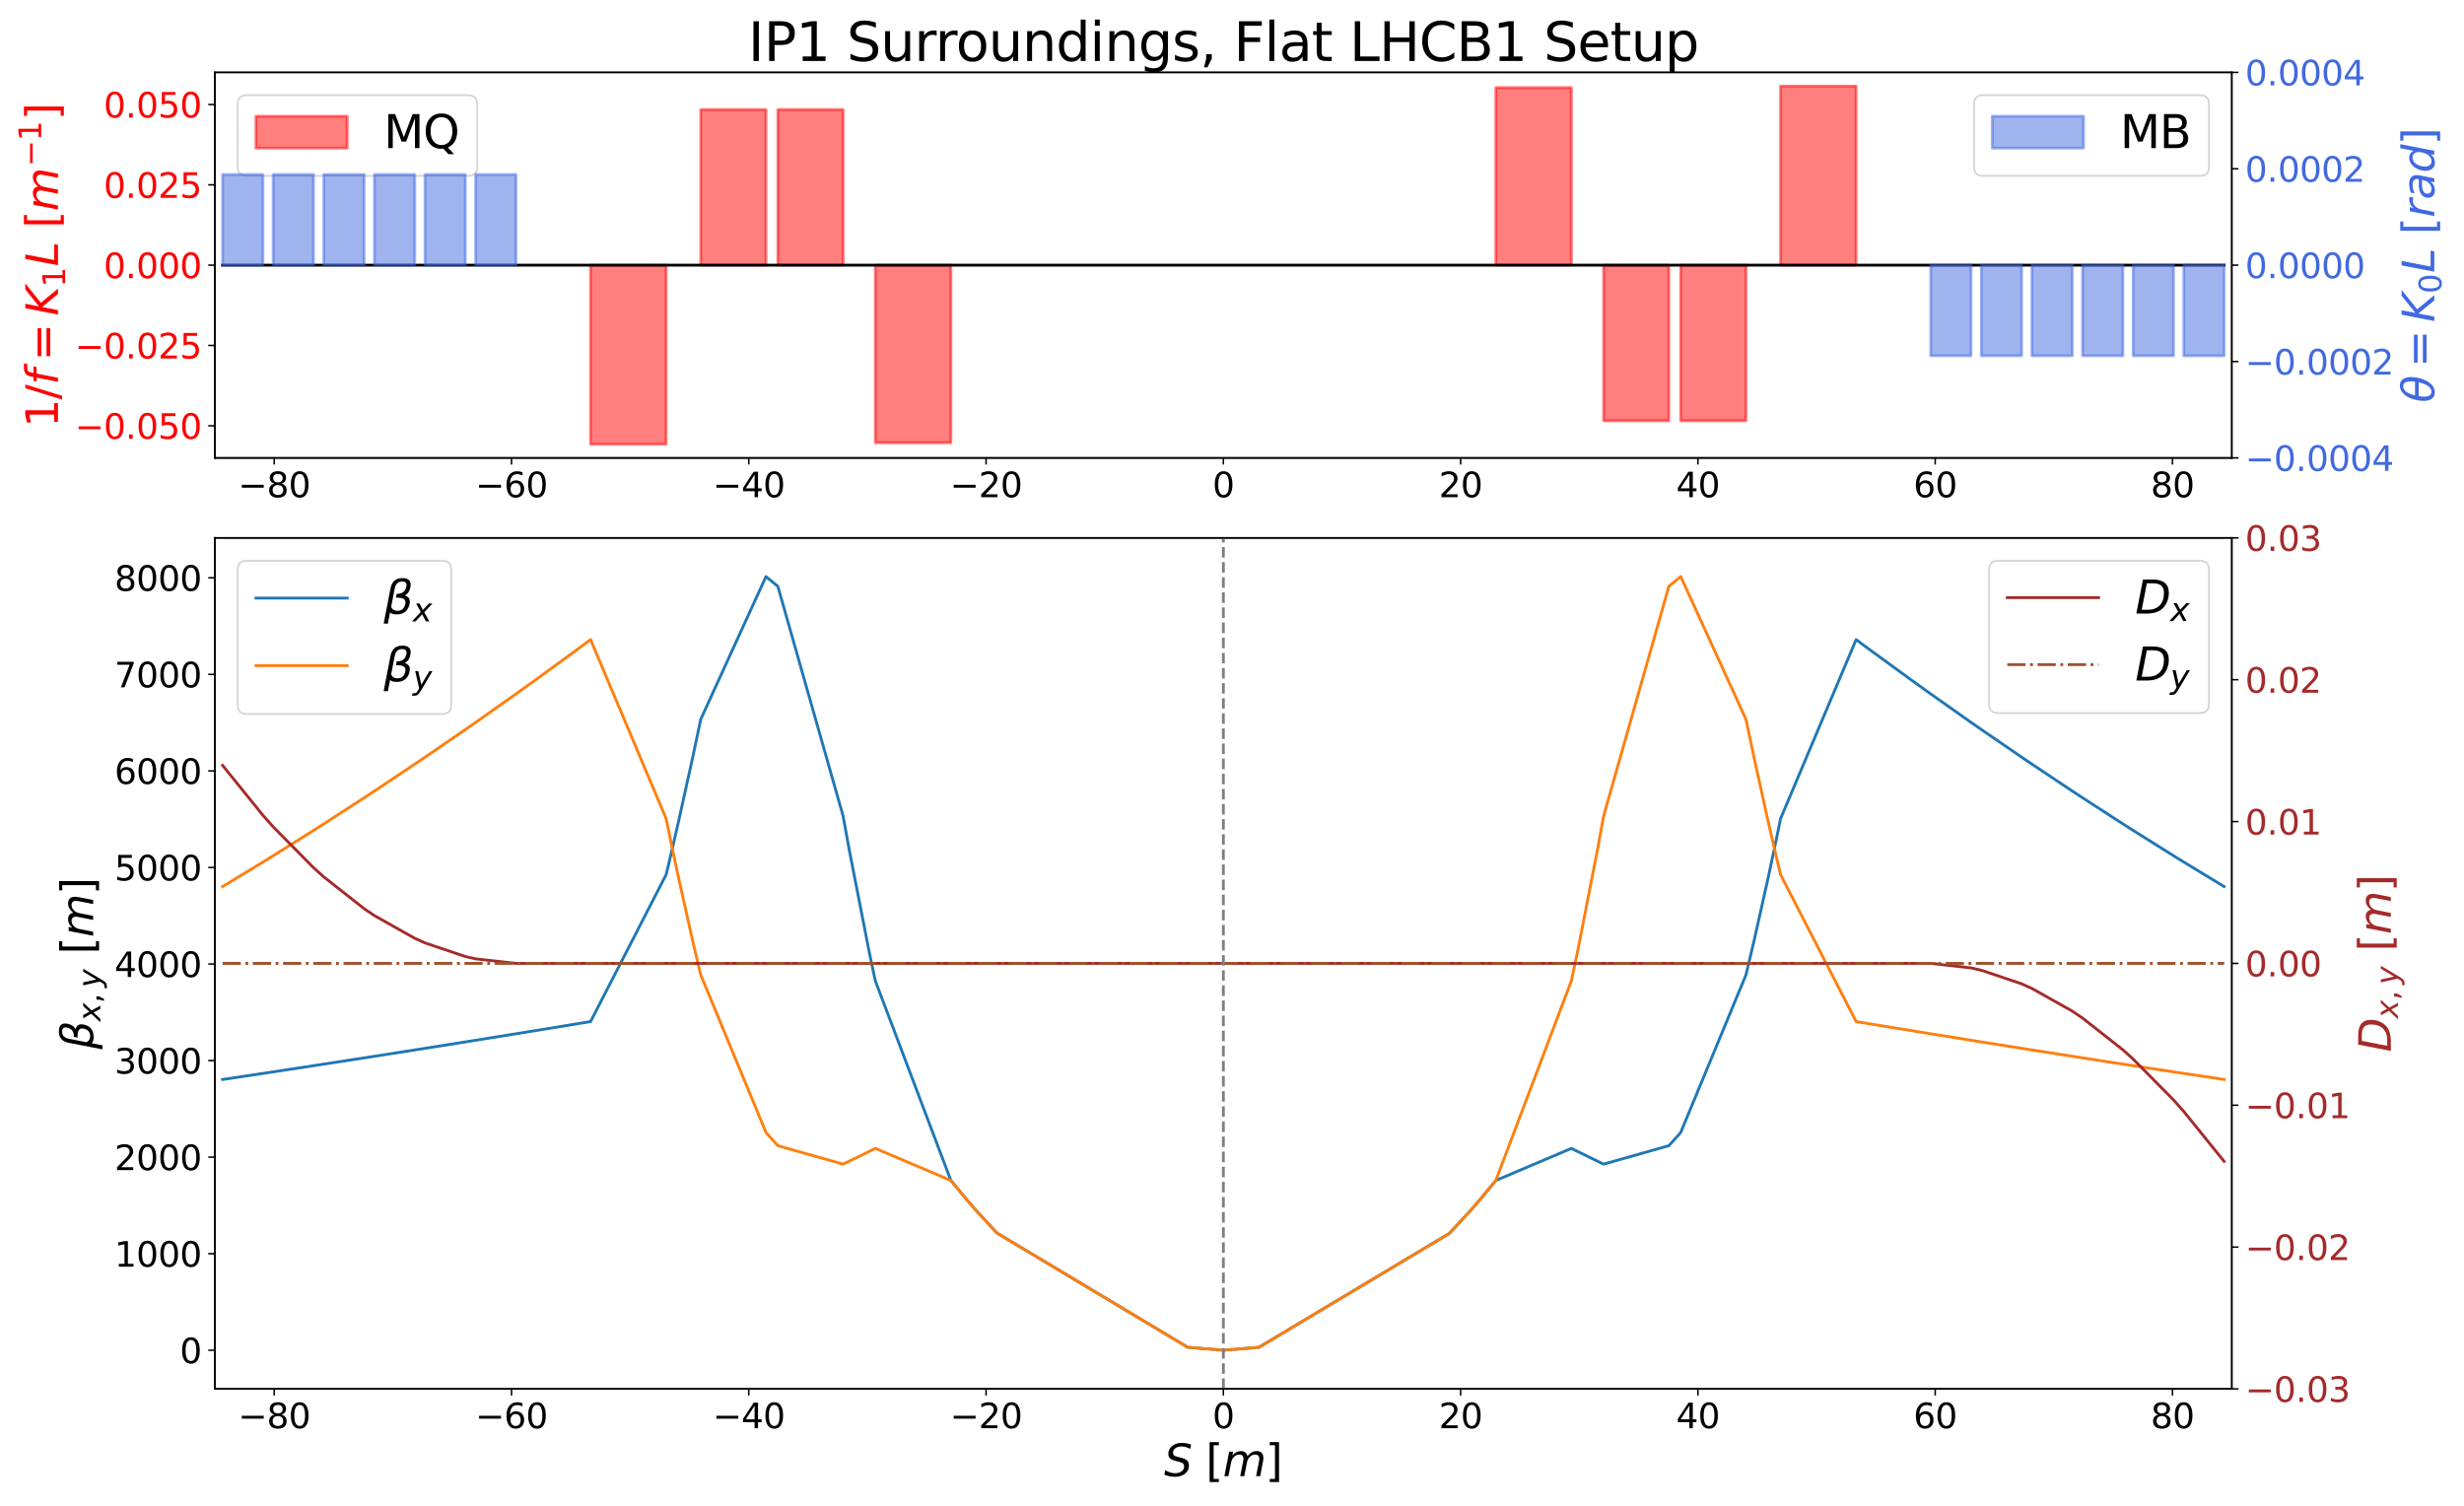 <?xml version="1.0" encoding="utf-8" standalone="no"?>
<!DOCTYPE svg PUBLIC "-//W3C//DTD SVG 1.1//EN"
  "http://www.w3.org/Graphics/SVG/1.1/DTD/svg11.dtd">
<svg xmlns:xlink="http://www.w3.org/1999/xlink" width="1296pt" height="792pt" viewBox="0 0 1296 792" xmlns="http://www.w3.org/2000/svg" version="1.1">
 <defs>
  <style type="text/css">*{stroke-linejoin: round; stroke-linecap: butt}</style>
 </defs>
 <g id="figure_1">
  <g id="patch_1">
   <path d="M 0 792 
L 1296 792 
L 1296 0 
L 0 0 
z
" style="fill: #ffffff"/>
  </g>
  <g id="axes_1">
   <g id="patch_2">
    <path d="M 113.024 240.851 
L 1173.874 240.851 
L 1173.874 38.076 
L 113.024 38.076 
z
" style="fill: #ffffff"/>
   </g>
   <g id="patch_3">
    <path d="M 310.623 139.463 
L 350.374 139.463 
L 350.374 233.645 
L 310.623 233.645 
z
" clip-path="url(#p6b3ab54f3d)" style="fill: #ff0000; opacity: 0.5; stroke: #ff0000; stroke-width: 1.5; stroke-linejoin: miter"/>
   </g>
   <g id="patch_4">
    <path d="M 368.564 139.463 
L 402.886 139.463 
L 402.886 57.609 
L 368.564 57.609 
z
" clip-path="url(#p6b3ab54f3d)" style="fill: #ff0000; opacity: 0.5; stroke: #ff0000; stroke-width: 1.5; stroke-linejoin: miter"/>
   </g>
   <g id="patch_5">
    <path d="M 409.126 139.463 
L 443.448 139.463 
L 443.448 57.609 
L 409.126 57.609 
z
" clip-path="url(#p6b3ab54f3d)" style="fill: #ff0000; opacity: 0.5; stroke: #ff0000; stroke-width: 1.5; stroke-linejoin: miter"/>
   </g>
   <g id="patch_6">
    <path d="M 460.39 139.463 
L 500.141 139.463 
L 500.141 232.864 
L 460.39 232.864 
z
" clip-path="url(#p6b3ab54f3d)" style="fill: #ff0000; opacity: 0.5; stroke: #ff0000; stroke-width: 1.5; stroke-linejoin: miter"/>
   </g>
   <g id="patch_7">
    <path d="M 786.757 139.463 
L 826.508 139.463 
L 826.508 46.062 
L 786.757 46.062 
z
" clip-path="url(#p6b3ab54f3d)" style="fill: #ff0000; opacity: 0.5; stroke: #ff0000; stroke-width: 1.5; stroke-linejoin: miter"/>
   </g>
   <g id="patch_8">
    <path d="M 843.45 139.463 
L 877.772 139.463 
L 877.772 221.317 
L 843.45 221.317 
z
" clip-path="url(#p6b3ab54f3d)" style="fill: #ff0000; opacity: 0.5; stroke: #ff0000; stroke-width: 1.5; stroke-linejoin: miter"/>
   </g>
   <g id="patch_9">
    <path d="M 884.012 139.463 
L 918.334 139.463 
L 918.334 221.317 
L 884.012 221.317 
z
" clip-path="url(#p6b3ab54f3d)" style="fill: #ff0000; opacity: 0.5; stroke: #ff0000; stroke-width: 1.5; stroke-linejoin: miter"/>
   </g>
   <g id="patch_10">
    <path d="M 936.524 139.463 
L 976.275 139.463 
L 976.275 45.282 
L 936.524 45.282 
z
" clip-path="url(#p6b3ab54f3d)" style="fill: #ff0000; opacity: 0.5; stroke: #ff0000; stroke-width: 1.5; stroke-linejoin: miter"/>
   </g>
   <g id="matplotlib.axis_1">
    <g id="xtick_1">
     <g id="line2d_1">
      <defs>
       <path id="m5d83d34898" d="M 0 0 
L 0 3.5 
" style="stroke: #000000; stroke-width: 0.8"/>
      </defs>
      <g>
       <use xlink:href="#m5d83d34898" x="144.226" y="240.851" style="stroke: #000000; stroke-width: 0.8"/>
      </g>
     </g>
     <g id="text_1">
      <!-- −80 -->
      <g transform="translate(125.231 261.528) scale(0.18 -0.18)">
       <defs>
        <path id="DejaVuSans-2212" d="M 678 2272 
L 4684 2272 
L 4684 1741 
L 678 1741 
L 678 2272 
z
" transform="scale(0.016)"/>
        <path id="DejaVuSans-38" d="M 2034 2216 
Q 1584 2216 1326 1975 
Q 1069 1734 1069 1313 
Q 1069 891 1326 650 
Q 1584 409 2034 409 
Q 2484 409 2743 651 
Q 3003 894 3003 1313 
Q 3003 1734 2745 1975 
Q 2488 2216 2034 2216 
z
M 1403 2484 
Q 997 2584 770 2862 
Q 544 3141 544 3541 
Q 544 4100 942 4425 
Q 1341 4750 2034 4750 
Q 2731 4750 3128 4425 
Q 3525 4100 3525 3541 
Q 3525 3141 3298 2862 
Q 3072 2584 2669 2484 
Q 3125 2378 3379 2068 
Q 3634 1759 3634 1313 
Q 3634 634 3220 271 
Q 2806 -91 2034 -91 
Q 1263 -91 848 271 
Q 434 634 434 1313 
Q 434 1759 690 2068 
Q 947 2378 1403 2484 
z
M 1172 3481 
Q 1172 3119 1398 2916 
Q 1625 2713 2034 2713 
Q 2441 2713 2670 2916 
Q 2900 3119 2900 3481 
Q 2900 3844 2670 4047 
Q 2441 4250 2034 4250 
Q 1625 4250 1398 4047 
Q 1172 3844 1172 3481 
z
" transform="scale(0.016)"/>
        <path id="DejaVuSans-30" d="M 2034 4250 
Q 1547 4250 1301 3770 
Q 1056 3291 1056 2328 
Q 1056 1369 1301 889 
Q 1547 409 2034 409 
Q 2525 409 2770 889 
Q 3016 1369 3016 2328 
Q 3016 3291 2770 3770 
Q 2525 4250 2034 4250 
z
M 2034 4750 
Q 2819 4750 3233 4129 
Q 3647 3509 3647 2328 
Q 3647 1150 3233 529 
Q 2819 -91 2034 -91 
Q 1250 -91 836 529 
Q 422 1150 422 2328 
Q 422 3509 836 4129 
Q 1250 4750 2034 4750 
z
" transform="scale(0.016)"/>
       </defs>
       <use xlink:href="#DejaVuSans-2212"/>
       <use xlink:href="#DejaVuSans-38" x="83.789"/>
       <use xlink:href="#DejaVuSans-30" x="147.412"/>
      </g>
     </g>
    </g>
    <g id="xtick_2">
     <g id="line2d_2">
      <g>
       <use xlink:href="#m5d83d34898" x="269.031" y="240.851" style="stroke: #000000; stroke-width: 0.8"/>
      </g>
     </g>
     <g id="text_2">
      <!-- −60 -->
      <g transform="translate(250.037 261.528) scale(0.18 -0.18)">
       <defs>
        <path id="DejaVuSans-36" d="M 2113 2584 
Q 1688 2584 1439 2293 
Q 1191 2003 1191 1497 
Q 1191 994 1439 701 
Q 1688 409 2113 409 
Q 2538 409 2786 701 
Q 3034 994 3034 1497 
Q 3034 2003 2786 2293 
Q 2538 2584 2113 2584 
z
M 3366 4563 
L 3366 3988 
Q 3128 4100 2886 4159 
Q 2644 4219 2406 4219 
Q 1781 4219 1451 3797 
Q 1122 3375 1075 2522 
Q 1259 2794 1537 2939 
Q 1816 3084 2150 3084 
Q 2853 3084 3261 2657 
Q 3669 2231 3669 1497 
Q 3669 778 3244 343 
Q 2819 -91 2113 -91 
Q 1303 -91 875 529 
Q 447 1150 447 2328 
Q 447 3434 972 4092 
Q 1497 4750 2381 4750 
Q 2619 4750 2861 4703 
Q 3103 4656 3366 4563 
z
" transform="scale(0.016)"/>
       </defs>
       <use xlink:href="#DejaVuSans-2212"/>
       <use xlink:href="#DejaVuSans-36" x="83.789"/>
       <use xlink:href="#DejaVuSans-30" x="147.412"/>
      </g>
     </g>
    </g>
    <g id="xtick_3">
     <g id="line2d_3">
      <g>
       <use xlink:href="#m5d83d34898" x="393.837" y="240.851" style="stroke: #000000; stroke-width: 0.8"/>
      </g>
     </g>
     <g id="text_3">
      <!-- −40 -->
      <g transform="translate(374.843 261.528) scale(0.18 -0.18)">
       <defs>
        <path id="DejaVuSans-34" d="M 2419 4116 
L 825 1625 
L 2419 1625 
L 2419 4116 
z
M 2253 4666 
L 3047 4666 
L 3047 1625 
L 3713 1625 
L 3713 1100 
L 3047 1100 
L 3047 0 
L 2419 0 
L 2419 1100 
L 313 1100 
L 313 1709 
L 2253 4666 
z
" transform="scale(0.016)"/>
       </defs>
       <use xlink:href="#DejaVuSans-2212"/>
       <use xlink:href="#DejaVuSans-34" x="83.789"/>
       <use xlink:href="#DejaVuSans-30" x="147.412"/>
      </g>
     </g>
    </g>
    <g id="xtick_4">
     <g id="line2d_4">
      <g>
       <use xlink:href="#m5d83d34898" x="518.643" y="240.851" style="stroke: #000000; stroke-width: 0.8"/>
      </g>
     </g>
     <g id="text_4">
      <!-- −20 -->
      <g transform="translate(499.649 261.528) scale(0.18 -0.18)">
       <defs>
        <path id="DejaVuSans-32" d="M 1228 531 
L 3431 531 
L 3431 0 
L 469 0 
L 469 531 
Q 828 903 1448 1529 
Q 2069 2156 2228 2338 
Q 2531 2678 2651 2914 
Q 2772 3150 2772 3378 
Q 2772 3750 2511 3984 
Q 2250 4219 1831 4219 
Q 1534 4219 1204 4116 
Q 875 4013 500 3803 
L 500 4441 
Q 881 4594 1212 4672 
Q 1544 4750 1819 4750 
Q 2544 4750 2975 4387 
Q 3406 4025 3406 3419 
Q 3406 3131 3298 2873 
Q 3191 2616 2906 2266 
Q 2828 2175 2409 1742 
Q 1991 1309 1228 531 
z
" transform="scale(0.016)"/>
       </defs>
       <use xlink:href="#DejaVuSans-2212"/>
       <use xlink:href="#DejaVuSans-32" x="83.789"/>
       <use xlink:href="#DejaVuSans-30" x="147.412"/>
      </g>
     </g>
    </g>
    <g id="xtick_5">
     <g id="line2d_5">
      <g>
       <use xlink:href="#m5d83d34898" x="643.449" y="240.851" style="stroke: #000000; stroke-width: 0.8"/>
      </g>
     </g>
     <g id="text_5">
      <!-- 0 -->
      <g transform="translate(637.723 261.528) scale(0.18 -0.18)">
       <use xlink:href="#DejaVuSans-30"/>
      </g>
     </g>
    </g>
    <g id="xtick_6">
     <g id="line2d_6">
      <g>
       <use xlink:href="#m5d83d34898" x="768.255" y="240.851" style="stroke: #000000; stroke-width: 0.8"/>
      </g>
     </g>
     <g id="text_6">
      <!-- 20 -->
      <g transform="translate(756.802 261.528) scale(0.18 -0.18)">
       <use xlink:href="#DejaVuSans-32"/>
       <use xlink:href="#DejaVuSans-30" x="63.623"/>
      </g>
     </g>
    </g>
    <g id="xtick_7">
     <g id="line2d_7">
      <g>
       <use xlink:href="#m5d83d34898" x="893.061" y="240.851" style="stroke: #000000; stroke-width: 0.8"/>
      </g>
     </g>
     <g id="text_7">
      <!-- 40 -->
      <g transform="translate(881.608 261.528) scale(0.18 -0.18)">
       <use xlink:href="#DejaVuSans-34"/>
       <use xlink:href="#DejaVuSans-30" x="63.623"/>
      </g>
     </g>
    </g>
    <g id="xtick_8">
     <g id="line2d_8">
      <g>
       <use xlink:href="#m5d83d34898" x="1017.866" y="240.851" style="stroke: #000000; stroke-width: 0.8"/>
      </g>
     </g>
     <g id="text_8">
      <!-- 60 -->
      <g transform="translate(1006.414 261.528) scale(0.18 -0.18)">
       <use xlink:href="#DejaVuSans-36"/>
       <use xlink:href="#DejaVuSans-30" x="63.623"/>
      </g>
     </g>
    </g>
    <g id="xtick_9">
     <g id="line2d_9">
      <g>
       <use xlink:href="#m5d83d34898" x="1142.672" y="240.851" style="stroke: #000000; stroke-width: 0.8"/>
      </g>
     </g>
     <g id="text_9">
      <!-- 80 -->
      <g transform="translate(1131.22 261.528) scale(0.18 -0.18)">
       <use xlink:href="#DejaVuSans-38"/>
       <use xlink:href="#DejaVuSans-30" x="63.623"/>
      </g>
     </g>
    </g>
   </g>
   <g id="matplotlib.axis_2">
    <g id="ytick_1">
     <g id="line2d_10">
      <defs>
       <path id="m0778f89ca1" d="M 0 0 
L -3.5 0 
" style="stroke: #000000; stroke-width: 0.8"/>
      </defs>
      <g>
       <use xlink:href="#m0778f89ca1" x="113.024" y="223.953" style="stroke: #000000; stroke-width: 0.8"/>
      </g>
     </g>
     <g id="text_10">
      <!-- −0.050 -->
      <g style="fill: #ff0000" transform="translate(39.41 230.791) scale(0.18 -0.18)">
       <defs>
        <path id="DejaVuSans-2e" d="M 684 794 
L 1344 794 
L 1344 0 
L 684 0 
L 684 794 
z
" transform="scale(0.016)"/>
        <path id="DejaVuSans-35" d="M 691 4666 
L 3169 4666 
L 3169 4134 
L 1269 4134 
L 1269 2991 
Q 1406 3038 1543 3061 
Q 1681 3084 1819 3084 
Q 2600 3084 3056 2656 
Q 3513 2228 3513 1497 
Q 3513 744 3044 326 
Q 2575 -91 1722 -91 
Q 1428 -91 1123 -41 
Q 819 9 494 109 
L 494 744 
Q 775 591 1075 516 
Q 1375 441 1709 441 
Q 2250 441 2565 725 
Q 2881 1009 2881 1497 
Q 2881 1984 2565 2268 
Q 2250 2553 1709 2553 
Q 1456 2553 1204 2497 
Q 953 2441 691 2322 
L 691 4666 
z
" transform="scale(0.016)"/>
       </defs>
       <use xlink:href="#DejaVuSans-2212"/>
       <use xlink:href="#DejaVuSans-30" x="83.789"/>
       <use xlink:href="#DejaVuSans-2e" x="147.412"/>
       <use xlink:href="#DejaVuSans-30" x="179.199"/>
       <use xlink:href="#DejaVuSans-35" x="242.822"/>
       <use xlink:href="#DejaVuSans-30" x="306.445"/>
      </g>
     </g>
    </g>
    <g id="ytick_2">
     <g id="line2d_11">
      <g>
       <use xlink:href="#m0778f89ca1" x="113.024" y="181.708" style="stroke: #000000; stroke-width: 0.8"/>
      </g>
     </g>
     <g id="text_11">
      <!-- −0.025 -->
      <g style="fill: #ff0000" transform="translate(39.41 188.547) scale(0.18 -0.18)">
       <use xlink:href="#DejaVuSans-2212"/>
       <use xlink:href="#DejaVuSans-30" x="83.789"/>
       <use xlink:href="#DejaVuSans-2e" x="147.412"/>
       <use xlink:href="#DejaVuSans-30" x="179.199"/>
       <use xlink:href="#DejaVuSans-32" x="242.822"/>
       <use xlink:href="#DejaVuSans-35" x="306.445"/>
      </g>
     </g>
    </g>
    <g id="ytick_3">
     <g id="line2d_12">
      <g>
       <use xlink:href="#m0778f89ca1" x="113.024" y="139.463" style="stroke: #000000; stroke-width: 0.8"/>
      </g>
     </g>
     <g id="text_12">
      <!-- 0.000 -->
      <g style="fill: #ff0000" transform="translate(54.493 146.302) scale(0.18 -0.18)">
       <use xlink:href="#DejaVuSans-30"/>
       <use xlink:href="#DejaVuSans-2e" x="63.623"/>
       <use xlink:href="#DejaVuSans-30" x="95.41"/>
       <use xlink:href="#DejaVuSans-30" x="159.033"/>
       <use xlink:href="#DejaVuSans-30" x="222.656"/>
      </g>
     </g>
    </g>
    <g id="ytick_4">
     <g id="line2d_13">
      <g>
       <use xlink:href="#m0778f89ca1" x="113.024" y="97.218" style="stroke: #000000; stroke-width: 0.8"/>
      </g>
     </g>
     <g id="text_13">
      <!-- 0.025 -->
      <g style="fill: #ff0000" transform="translate(54.493 104.057) scale(0.18 -0.18)">
       <use xlink:href="#DejaVuSans-30"/>
       <use xlink:href="#DejaVuSans-2e" x="63.623"/>
       <use xlink:href="#DejaVuSans-30" x="95.41"/>
       <use xlink:href="#DejaVuSans-32" x="159.033"/>
       <use xlink:href="#DejaVuSans-35" x="222.656"/>
      </g>
     </g>
    </g>
    <g id="ytick_5">
     <g id="line2d_14">
      <g>
       <use xlink:href="#m0778f89ca1" x="113.024" y="54.974" style="stroke: #000000; stroke-width: 0.8"/>
      </g>
     </g>
     <g id="text_14">
      <!-- 0.050 -->
      <g style="fill: #ff0000" transform="translate(54.493 61.812) scale(0.18 -0.18)">
       <use xlink:href="#DejaVuSans-30"/>
       <use xlink:href="#DejaVuSans-2e" x="63.623"/>
       <use xlink:href="#DejaVuSans-30" x="95.41"/>
       <use xlink:href="#DejaVuSans-35" x="159.033"/>
       <use xlink:href="#DejaVuSans-30" x="222.656"/>
      </g>
     </g>
    </g>
    <g id="text_15">
     <!-- $1/f=K_{1}L$ $[m^{-1}]$ -->
     <g style="fill: #ff0000" transform="translate(30.627 224.793) rotate(-90) scale(0.23 -0.23)">
      <defs>
       <path id="DejaVuSans-31" d="M 794 531 
L 1825 531 
L 1825 4091 
L 703 3866 
L 703 4441 
L 1819 4666 
L 2450 4666 
L 2450 531 
L 3481 531 
L 3481 0 
L 794 0 
L 794 531 
z
" transform="scale(0.016)"/>
       <path id="DejaVuSans-2f" d="M 1625 4666 
L 2156 4666 
L 531 -594 
L 0 -594 
L 1625 4666 
z
" transform="scale(0.016)"/>
       <path id="DejaVuSans-Oblique-66" d="M 3059 4863 
L 2969 4384 
L 2419 4384 
Q 2106 4384 1964 4261 
Q 1822 4138 1753 3809 
L 1691 3500 
L 2638 3500 
L 2553 3053 
L 1606 3053 
L 1013 0 
L 434 0 
L 1031 3053 
L 481 3053 
L 563 3500 
L 1113 3500 
L 1159 3744 
Q 1278 4363 1576 4613 
Q 1875 4863 2516 4863 
L 3059 4863 
z
" transform="scale(0.016)"/>
       <path id="DejaVuSans-3d" d="M 678 2906 
L 4684 2906 
L 4684 2381 
L 678 2381 
L 678 2906 
z
M 678 1631 
L 4684 1631 
L 4684 1100 
L 678 1100 
L 678 1631 
z
" transform="scale(0.016)"/>
       <path id="DejaVuSans-Oblique-4b" d="M 1081 4666 
L 1716 4666 
L 1331 2700 
L 3781 4666 
L 4622 4666 
L 1850 2438 
L 3878 0 
L 3109 0 
L 1247 2272 
L 806 0 
L 172 0 
L 1081 4666 
z
" transform="scale(0.016)"/>
       <path id="DejaVuSans-Oblique-4c" d="M 1075 4666 
L 1709 4666 
L 909 525 
L 3181 525 
L 3078 0 
L 172 0 
L 1075 4666 
z
" transform="scale(0.016)"/>
       <path id="DejaVuSans-20" transform="scale(0.016)"/>
       <path id="DejaVuSans-5b" d="M 550 4863 
L 1875 4863 
L 1875 4416 
L 1125 4416 
L 1125 -397 
L 1875 -397 
L 1875 -844 
L 550 -844 
L 550 4863 
z
" transform="scale(0.016)"/>
       <path id="DejaVuSans-Oblique-6d" d="M 5747 2113 
L 5338 0 
L 4763 0 
L 5166 2094 
Q 5191 2228 5203 2325 
Q 5216 2422 5216 2491 
Q 5216 2772 5059 2928 
Q 4903 3084 4622 3084 
Q 4203 3084 3875 2770 
Q 3547 2456 3450 1953 
L 3066 0 
L 2491 0 
L 2900 2094 
Q 2925 2209 2937 2307 
Q 2950 2406 2950 2484 
Q 2950 2769 2794 2926 
Q 2638 3084 2363 3084 
Q 1938 3084 1609 2770 
Q 1281 2456 1184 1953 
L 800 0 
L 225 0 
L 909 3500 
L 1484 3500 
L 1375 2956 
Q 1609 3263 1923 3423 
Q 2238 3584 2597 3584 
Q 2978 3584 3223 3384 
Q 3469 3184 3519 2828 
Q 3781 3197 4126 3390 
Q 4472 3584 4856 3584 
Q 5306 3584 5551 3325 
Q 5797 3066 5797 2591 
Q 5797 2488 5784 2364 
Q 5772 2241 5747 2113 
z
" transform="scale(0.016)"/>
       <path id="DejaVuSans-5d" d="M 1947 4863 
L 1947 -844 
L 622 -844 
L 622 -397 
L 1369 -397 
L 1369 4416 
L 622 4416 
L 622 4863 
L 1947 4863 
z
" transform="scale(0.016)"/>
      </defs>
      <use xlink:href="#DejaVuSans-31" transform="translate(0 0.684)"/>
      <use xlink:href="#DejaVuSans-2f" transform="translate(63.623 0.684)"/>
      <use xlink:href="#DejaVuSans-Oblique-66" transform="translate(97.314 0.684)"/>
      <use xlink:href="#DejaVuSans-3d" transform="translate(152.002 0.684)"/>
      <use xlink:href="#DejaVuSans-Oblique-4b" transform="translate(255.273 0.684)"/>
      <use xlink:href="#DejaVuSans-31" transform="translate(320.85 -15.722) scale(0.7)"/>
      <use xlink:href="#DejaVuSans-Oblique-4c" transform="translate(368.12 0.684)"/>
      <use xlink:href="#DejaVuSans-20" transform="translate(423.833 0.684)"/>
      <use xlink:href="#DejaVuSans-5b" transform="translate(455.62 0.684)"/>
      <use xlink:href="#DejaVuSans-Oblique-6d" transform="translate(494.634 0.684)"/>
      <use xlink:href="#DejaVuSans-2212" transform="translate(596.696 38.966) scale(0.7)"/>
      <use xlink:href="#DejaVuSans-31" transform="translate(655.348 38.966) scale(0.7)"/>
      <use xlink:href="#DejaVuSans-5d" transform="translate(702.619 0.684)"/>
     </g>
    </g>
   </g>
   <g id="line2d_15">
    <path d="M 117.068 139.463 
L 138.285 139.463 
L 143.689 139.463 
L 164.906 139.463 
L 170.31 139.463 
L 191.527 139.463 
L 196.931 139.463 
L 218.148 139.463 
L 223.552 139.463 
L 244.769 139.463 
L 250.173 139.463 
L 271.39 139.463 
L 279.549 139.463 
L 279.549 139.463 
L 281.687 139.463 
L 300.969 139.463 
L 304.62 139.463 
L 304.62 139.463 
L 304.62 139.463 
L 304.62 139.463 
L 307.634 139.463 
L 307.634 139.463 
L 307.634 139.463 
L 307.634 139.463 
L 307.634 139.463 
L 310.623 139.463 
L 350.374 139.463 
L 351.906 139.463 
L 353.297 139.463 
L 356.757 139.463 
L 364.246 139.463 
L 368.564 139.463 
L 402.886 139.463 
L 406.199 139.463 
L 406.199 139.463 
L 406.199 139.463 
L 409.126 139.463 
L 443.448 139.463 
L 446.699 139.463 
L 446.699 139.463 
L 457.226 139.463 
L 457.226 139.463 
L 457.226 139.463 
L 460.39 139.463 
L 500.141 139.463 
L 507.791 139.463 
L 507.791 139.463 
L 508.44 139.463 
L 508.44 139.463 
L 508.79 139.463 
L 508.79 139.463 
L 508.79 139.463 
L 513.158 139.463 
L 524.39 139.463 
L 624.728 139.463 
L 643.449 139.463 
L 643.449 139.463 
L 643.449 139.463 
L 643.449 139.463 
L 643.449 139.463 
L 662.17 139.463 
L 762.326 139.463 
L 773.559 139.463 
L 778.015 139.463 
L 778.015 139.463 
L 778.015 139.463 
L 778.364 139.463 
L 778.364 139.463 
L 779.013 139.463 
L 779.013 139.463 
L 786.757 139.463 
L 826.508 139.463 
L 829.672 139.463 
L 829.672 139.463 
L 829.672 139.463 
L 840.199 139.463 
L 840.199 139.463 
L 843.45 139.463 
L 877.772 139.463 
L 880.699 139.463 
L 880.699 139.463 
L 880.699 139.463 
L 884.012 139.463 
L 918.334 139.463 
L 922.652 139.463 
L 930.14 139.463 
L 933.601 139.463 
L 934.992 139.463 
L 936.524 139.463 
L 976.275 139.463 
L 979.264 139.463 
L 979.264 139.463 
L 979.264 139.463 
L 979.264 139.463 
L 979.264 139.463 
L 982.278 139.463 
L 982.278 139.463 
L 982.278 139.463 
L 982.278 139.463 
L 985.929 139.463 
L 1005.211 139.463 
L 1007.348 139.463 
L 1007.348 139.463 
L 1015.508 139.463 
L 1036.725 139.463 
L 1042.129 139.463 
L 1063.346 139.463 
L 1068.75 139.463 
L 1089.967 139.463 
L 1095.371 139.463 
L 1116.588 139.463 
L 1121.992 139.463 
L 1143.209 139.463 
L 1148.613 139.463 
L 1169.83 139.463 
" clip-path="url(#p6b3ab54f3d)" style="fill: none; stroke: #000000; stroke-width: 1.5; stroke-linecap: square"/>
   </g>
   <g id="patch_11">
    <path d="M 113.024 240.851 
L 113.024 38.076 
" style="fill: none; stroke: #000000; stroke-width: 0.8; stroke-linejoin: miter; stroke-linecap: square"/>
   </g>
   <g id="patch_12">
    <path d="M 1173.874 240.851 
L 1173.874 38.076 
" style="fill: none; stroke: #000000; stroke-width: 0.8; stroke-linejoin: miter; stroke-linecap: square"/>
   </g>
   <g id="patch_13">
    <path d="M 113.024 240.851 
L 1173.874 240.851 
" style="fill: none; stroke: #000000; stroke-width: 0.8; stroke-linejoin: miter; stroke-linecap: square"/>
   </g>
   <g id="patch_14">
    <path d="M 113.024 38.076 
L 1173.874 38.076 
" style="fill: none; stroke: #000000; stroke-width: 0.8; stroke-linejoin: miter; stroke-linecap: square"/>
   </g>
   <g id="text_16">
    <!-- IP1 Surroundings, Flat LHCB1 Setup -->
    <g transform="translate(393.492 32.076) scale(0.28 -0.28)">
     <defs>
      <path id="DejaVuSans-49" d="M 628 4666 
L 1259 4666 
L 1259 0 
L 628 0 
L 628 4666 
z
" transform="scale(0.016)"/>
      <path id="DejaVuSans-50" d="M 1259 4147 
L 1259 2394 
L 2053 2394 
Q 2494 2394 2734 2622 
Q 2975 2850 2975 3272 
Q 2975 3691 2734 3919 
Q 2494 4147 2053 4147 
L 1259 4147 
z
M 628 4666 
L 2053 4666 
Q 2838 4666 3239 4311 
Q 3641 3956 3641 3272 
Q 3641 2581 3239 2228 
Q 2838 1875 2053 1875 
L 1259 1875 
L 1259 0 
L 628 0 
L 628 4666 
z
" transform="scale(0.016)"/>
      <path id="DejaVuSans-53" d="M 3425 4513 
L 3425 3897 
Q 3066 4069 2747 4153 
Q 2428 4238 2131 4238 
Q 1616 4238 1336 4038 
Q 1056 3838 1056 3469 
Q 1056 3159 1242 3001 
Q 1428 2844 1947 2747 
L 2328 2669 
Q 3034 2534 3370 2195 
Q 3706 1856 3706 1288 
Q 3706 609 3251 259 
Q 2797 -91 1919 -91 
Q 1588 -91 1214 -16 
Q 841 59 441 206 
L 441 856 
Q 825 641 1194 531 
Q 1563 422 1919 422 
Q 2459 422 2753 634 
Q 3047 847 3047 1241 
Q 3047 1584 2836 1778 
Q 2625 1972 2144 2069 
L 1759 2144 
Q 1053 2284 737 2584 
Q 422 2884 422 3419 
Q 422 4038 858 4394 
Q 1294 4750 2059 4750 
Q 2388 4750 2728 4690 
Q 3069 4631 3425 4513 
z
" transform="scale(0.016)"/>
      <path id="DejaVuSans-75" d="M 544 1381 
L 544 3500 
L 1119 3500 
L 1119 1403 
Q 1119 906 1312 657 
Q 1506 409 1894 409 
Q 2359 409 2629 706 
Q 2900 1003 2900 1516 
L 2900 3500 
L 3475 3500 
L 3475 0 
L 2900 0 
L 2900 538 
Q 2691 219 2414 64 
Q 2138 -91 1772 -91 
Q 1169 -91 856 284 
Q 544 659 544 1381 
z
M 1991 3584 
L 1991 3584 
z
" transform="scale(0.016)"/>
      <path id="DejaVuSans-72" d="M 2631 2963 
Q 2534 3019 2420 3045 
Q 2306 3072 2169 3072 
Q 1681 3072 1420 2755 
Q 1159 2438 1159 1844 
L 1159 0 
L 581 0 
L 581 3500 
L 1159 3500 
L 1159 2956 
Q 1341 3275 1631 3429 
Q 1922 3584 2338 3584 
Q 2397 3584 2469 3576 
Q 2541 3569 2628 3553 
L 2631 2963 
z
" transform="scale(0.016)"/>
      <path id="DejaVuSans-6f" d="M 1959 3097 
Q 1497 3097 1228 2736 
Q 959 2375 959 1747 
Q 959 1119 1226 758 
Q 1494 397 1959 397 
Q 2419 397 2687 759 
Q 2956 1122 2956 1747 
Q 2956 2369 2687 2733 
Q 2419 3097 1959 3097 
z
M 1959 3584 
Q 2709 3584 3137 3096 
Q 3566 2609 3566 1747 
Q 3566 888 3137 398 
Q 2709 -91 1959 -91 
Q 1206 -91 779 398 
Q 353 888 353 1747 
Q 353 2609 779 3096 
Q 1206 3584 1959 3584 
z
" transform="scale(0.016)"/>
      <path id="DejaVuSans-6e" d="M 3513 2113 
L 3513 0 
L 2938 0 
L 2938 2094 
Q 2938 2591 2744 2837 
Q 2550 3084 2163 3084 
Q 1697 3084 1428 2787 
Q 1159 2491 1159 1978 
L 1159 0 
L 581 0 
L 581 3500 
L 1159 3500 
L 1159 2956 
Q 1366 3272 1645 3428 
Q 1925 3584 2291 3584 
Q 2894 3584 3203 3211 
Q 3513 2838 3513 2113 
z
" transform="scale(0.016)"/>
      <path id="DejaVuSans-64" d="M 2906 2969 
L 2906 4863 
L 3481 4863 
L 3481 0 
L 2906 0 
L 2906 525 
Q 2725 213 2448 61 
Q 2172 -91 1784 -91 
Q 1150 -91 751 415 
Q 353 922 353 1747 
Q 353 2572 751 3078 
Q 1150 3584 1784 3584 
Q 2172 3584 2448 3432 
Q 2725 3281 2906 2969 
z
M 947 1747 
Q 947 1113 1208 752 
Q 1469 391 1925 391 
Q 2381 391 2643 752 
Q 2906 1113 2906 1747 
Q 2906 2381 2643 2742 
Q 2381 3103 1925 3103 
Q 1469 3103 1208 2742 
Q 947 2381 947 1747 
z
" transform="scale(0.016)"/>
      <path id="DejaVuSans-69" d="M 603 3500 
L 1178 3500 
L 1178 0 
L 603 0 
L 603 3500 
z
M 603 4863 
L 1178 4863 
L 1178 4134 
L 603 4134 
L 603 4863 
z
" transform="scale(0.016)"/>
      <path id="DejaVuSans-67" d="M 2906 1791 
Q 2906 2416 2648 2759 
Q 2391 3103 1925 3103 
Q 1463 3103 1205 2759 
Q 947 2416 947 1791 
Q 947 1169 1205 825 
Q 1463 481 1925 481 
Q 2391 481 2648 825 
Q 2906 1169 2906 1791 
z
M 3481 434 
Q 3481 -459 3084 -895 
Q 2688 -1331 1869 -1331 
Q 1566 -1331 1297 -1286 
Q 1028 -1241 775 -1147 
L 775 -588 
Q 1028 -725 1275 -790 
Q 1522 -856 1778 -856 
Q 2344 -856 2625 -561 
Q 2906 -266 2906 331 
L 2906 616 
Q 2728 306 2450 153 
Q 2172 0 1784 0 
Q 1141 0 747 490 
Q 353 981 353 1791 
Q 353 2603 747 3093 
Q 1141 3584 1784 3584 
Q 2172 3584 2450 3431 
Q 2728 3278 2906 2969 
L 2906 3500 
L 3481 3500 
L 3481 434 
z
" transform="scale(0.016)"/>
      <path id="DejaVuSans-73" d="M 2834 3397 
L 2834 2853 
Q 2591 2978 2328 3040 
Q 2066 3103 1784 3103 
Q 1356 3103 1142 2972 
Q 928 2841 928 2578 
Q 928 2378 1081 2264 
Q 1234 2150 1697 2047 
L 1894 2003 
Q 2506 1872 2764 1633 
Q 3022 1394 3022 966 
Q 3022 478 2636 193 
Q 2250 -91 1575 -91 
Q 1294 -91 989 -36 
Q 684 19 347 128 
L 347 722 
Q 666 556 975 473 
Q 1284 391 1588 391 
Q 1994 391 2212 530 
Q 2431 669 2431 922 
Q 2431 1156 2273 1281 
Q 2116 1406 1581 1522 
L 1381 1569 
Q 847 1681 609 1914 
Q 372 2147 372 2553 
Q 372 3047 722 3315 
Q 1072 3584 1716 3584 
Q 2034 3584 2315 3537 
Q 2597 3491 2834 3397 
z
" transform="scale(0.016)"/>
      <path id="DejaVuSans-2c" d="M 750 794 
L 1409 794 
L 1409 256 
L 897 -744 
L 494 -744 
L 750 256 
L 750 794 
z
" transform="scale(0.016)"/>
      <path id="DejaVuSans-46" d="M 628 4666 
L 3309 4666 
L 3309 4134 
L 1259 4134 
L 1259 2759 
L 3109 2759 
L 3109 2228 
L 1259 2228 
L 1259 0 
L 628 0 
L 628 4666 
z
" transform="scale(0.016)"/>
      <path id="DejaVuSans-6c" d="M 603 4863 
L 1178 4863 
L 1178 0 
L 603 0 
L 603 4863 
z
" transform="scale(0.016)"/>
      <path id="DejaVuSans-61" d="M 2194 1759 
Q 1497 1759 1228 1600 
Q 959 1441 959 1056 
Q 959 750 1161 570 
Q 1363 391 1709 391 
Q 2188 391 2477 730 
Q 2766 1069 2766 1631 
L 2766 1759 
L 2194 1759 
z
M 3341 1997 
L 3341 0 
L 2766 0 
L 2766 531 
Q 2569 213 2275 61 
Q 1981 -91 1556 -91 
Q 1019 -91 701 211 
Q 384 513 384 1019 
Q 384 1609 779 1909 
Q 1175 2209 1959 2209 
L 2766 2209 
L 2766 2266 
Q 2766 2663 2505 2880 
Q 2244 3097 1772 3097 
Q 1472 3097 1187 3025 
Q 903 2953 641 2809 
L 641 3341 
Q 956 3463 1253 3523 
Q 1550 3584 1831 3584 
Q 2591 3584 2966 3190 
Q 3341 2797 3341 1997 
z
" transform="scale(0.016)"/>
      <path id="DejaVuSans-74" d="M 1172 4494 
L 1172 3500 
L 2356 3500 
L 2356 3053 
L 1172 3053 
L 1172 1153 
Q 1172 725 1289 603 
Q 1406 481 1766 481 
L 2356 481 
L 2356 0 
L 1766 0 
Q 1100 0 847 248 
Q 594 497 594 1153 
L 594 3053 
L 172 3053 
L 172 3500 
L 594 3500 
L 594 4494 
L 1172 4494 
z
" transform="scale(0.016)"/>
      <path id="DejaVuSans-4c" d="M 628 4666 
L 1259 4666 
L 1259 531 
L 3531 531 
L 3531 0 
L 628 0 
L 628 4666 
z
" transform="scale(0.016)"/>
      <path id="DejaVuSans-48" d="M 628 4666 
L 1259 4666 
L 1259 2753 
L 3553 2753 
L 3553 4666 
L 4184 4666 
L 4184 0 
L 3553 0 
L 3553 2222 
L 1259 2222 
L 1259 0 
L 628 0 
L 628 4666 
z
" transform="scale(0.016)"/>
      <path id="DejaVuSans-43" d="M 4122 4306 
L 4122 3641 
Q 3803 3938 3442 4084 
Q 3081 4231 2675 4231 
Q 1875 4231 1450 3742 
Q 1025 3253 1025 2328 
Q 1025 1406 1450 917 
Q 1875 428 2675 428 
Q 3081 428 3442 575 
Q 3803 722 4122 1019 
L 4122 359 
Q 3791 134 3420 21 
Q 3050 -91 2638 -91 
Q 1578 -91 968 557 
Q 359 1206 359 2328 
Q 359 3453 968 4101 
Q 1578 4750 2638 4750 
Q 3056 4750 3426 4639 
Q 3797 4528 4122 4306 
z
" transform="scale(0.016)"/>
      <path id="DejaVuSans-42" d="M 1259 2228 
L 1259 519 
L 2272 519 
Q 2781 519 3026 730 
Q 3272 941 3272 1375 
Q 3272 1813 3026 2020 
Q 2781 2228 2272 2228 
L 1259 2228 
z
M 1259 4147 
L 1259 2741 
L 2194 2741 
Q 2656 2741 2882 2914 
Q 3109 3088 3109 3444 
Q 3109 3797 2882 3972 
Q 2656 4147 2194 4147 
L 1259 4147 
z
M 628 4666 
L 2241 4666 
Q 2963 4666 3353 4366 
Q 3744 4066 3744 3513 
Q 3744 3084 3544 2831 
Q 3344 2578 2956 2516 
Q 3422 2416 3680 2098 
Q 3938 1781 3938 1306 
Q 3938 681 3513 340 
Q 3088 0 2303 0 
L 628 0 
L 628 4666 
z
" transform="scale(0.016)"/>
      <path id="DejaVuSans-65" d="M 3597 1894 
L 3597 1613 
L 953 1613 
Q 991 1019 1311 708 
Q 1631 397 2203 397 
Q 2534 397 2845 478 
Q 3156 559 3463 722 
L 3463 178 
Q 3153 47 2828 -22 
Q 2503 -91 2169 -91 
Q 1331 -91 842 396 
Q 353 884 353 1716 
Q 353 2575 817 3079 
Q 1281 3584 2069 3584 
Q 2775 3584 3186 3129 
Q 3597 2675 3597 1894 
z
M 3022 2063 
Q 3016 2534 2758 2815 
Q 2500 3097 2075 3097 
Q 1594 3097 1305 2825 
Q 1016 2553 972 2059 
L 3022 2063 
z
" transform="scale(0.016)"/>
      <path id="DejaVuSans-70" d="M 1159 525 
L 1159 -1331 
L 581 -1331 
L 581 3500 
L 1159 3500 
L 1159 2969 
Q 1341 3281 1617 3432 
Q 1894 3584 2278 3584 
Q 2916 3584 3314 3078 
Q 3713 2572 3713 1747 
Q 3713 922 3314 415 
Q 2916 -91 2278 -91 
Q 1894 -91 1617 61 
Q 1341 213 1159 525 
z
M 3116 1747 
Q 3116 2381 2855 2742 
Q 2594 3103 2138 3103 
Q 1681 3103 1420 2742 
Q 1159 2381 1159 1747 
Q 1159 1113 1420 752 
Q 1681 391 2138 391 
Q 2594 391 2855 752 
Q 3116 1113 3116 1747 
z
" transform="scale(0.016)"/>
     </defs>
     <use xlink:href="#DejaVuSans-49"/>
     <use xlink:href="#DejaVuSans-50" x="29.492"/>
     <use xlink:href="#DejaVuSans-31" x="89.795"/>
     <use xlink:href="#DejaVuSans-20" x="153.418"/>
     <use xlink:href="#DejaVuSans-53" x="185.205"/>
     <use xlink:href="#DejaVuSans-75" x="248.682"/>
     <use xlink:href="#DejaVuSans-72" x="312.061"/>
     <use xlink:href="#DejaVuSans-72" x="351.424"/>
     <use xlink:href="#DejaVuSans-6f" x="390.287"/>
     <use xlink:href="#DejaVuSans-75" x="451.469"/>
     <use xlink:href="#DejaVuSans-6e" x="514.848"/>
     <use xlink:href="#DejaVuSans-64" x="578.227"/>
     <use xlink:href="#DejaVuSans-69" x="641.703"/>
     <use xlink:href="#DejaVuSans-6e" x="669.486"/>
     <use xlink:href="#DejaVuSans-67" x="732.865"/>
     <use xlink:href="#DejaVuSans-73" x="796.342"/>
     <use xlink:href="#DejaVuSans-2c" x="848.441"/>
     <use xlink:href="#DejaVuSans-20" x="880.229"/>
     <use xlink:href="#DejaVuSans-46" x="912.016"/>
     <use xlink:href="#DejaVuSans-6c" x="969.535"/>
     <use xlink:href="#DejaVuSans-61" x="997.318"/>
     <use xlink:href="#DejaVuSans-74" x="1058.598"/>
     <use xlink:href="#DejaVuSans-20" x="1097.807"/>
     <use xlink:href="#DejaVuSans-4c" x="1129.594"/>
     <use xlink:href="#DejaVuSans-48" x="1185.307"/>
     <use xlink:href="#DejaVuSans-43" x="1260.502"/>
     <use xlink:href="#DejaVuSans-42" x="1330.326"/>
     <use xlink:href="#DejaVuSans-31" x="1398.93"/>
     <use xlink:href="#DejaVuSans-20" x="1462.553"/>
     <use xlink:href="#DejaVuSans-53" x="1494.34"/>
     <use xlink:href="#DejaVuSans-65" x="1557.816"/>
     <use xlink:href="#DejaVuSans-74" x="1619.34"/>
     <use xlink:href="#DejaVuSans-75" x="1658.549"/>
     <use xlink:href="#DejaVuSans-70" x="1721.928"/>
    </g>
   </g>
   <g id="legend_1">
    <g id="patch_15">
     <path d="M 129.824 92.503 
L 246.224 92.503 
Q 251.024 92.503 251.024 87.703 
L 251.024 54.876 
Q 251.024 50.076 246.224 50.076 
L 129.824 50.076 
Q 125.024 50.076 125.024 54.876 
L 125.024 87.703 
Q 125.024 92.503 129.824 92.503 
z
" style="fill: #ffffff; opacity: 0.8; stroke: #cccccc; stroke-linejoin: miter"/>
    </g>
    <g id="patch_16">
     <path d="M 134.624 77.912 
L 182.624 77.912 
L 182.624 61.112 
L 134.624 61.112 
z
" style="fill: #ff0000; opacity: 0.5; stroke: #ff0000; stroke-width: 1.5; stroke-linejoin: miter"/>
    </g>
    <g id="text_17">
     <!-- MQ -->
     <g transform="translate(201.824 77.912) scale(0.24 -0.24)">
      <defs>
       <path id="DejaVuSans-4d" d="M 628 4666 
L 1569 4666 
L 2759 1491 
L 3956 4666 
L 4897 4666 
L 4897 0 
L 4281 0 
L 4281 4097 
L 3078 897 
L 2444 897 
L 1241 4097 
L 1241 0 
L 628 0 
L 628 4666 
z
" transform="scale(0.016)"/>
       <path id="DejaVuSans-51" d="M 2522 4238 
Q 1834 4238 1429 3725 
Q 1025 3213 1025 2328 
Q 1025 1447 1429 934 
Q 1834 422 2522 422 
Q 3209 422 3611 934 
Q 4013 1447 4013 2328 
Q 4013 3213 3611 3725 
Q 3209 4238 2522 4238 
z
M 3406 84 
L 4238 -825 
L 3475 -825 
L 2784 -78 
Q 2681 -84 2626 -87 
Q 2572 -91 2522 -91 
Q 1538 -91 948 567 
Q 359 1225 359 2328 
Q 359 3434 948 4092 
Q 1538 4750 2522 4750 
Q 3503 4750 4090 4092 
Q 4678 3434 4678 2328 
Q 4678 1516 4351 937 
Q 4025 359 3406 84 
z
" transform="scale(0.016)"/>
      </defs>
      <use xlink:href="#DejaVuSans-4d"/>
      <use xlink:href="#DejaVuSans-51" x="86.279"/>
     </g>
    </g>
   </g>
  </g>
  <g id="axes_2">
   <g id="patch_17">
    <path d="M 117.068 139.463 
L 138.285 139.463 
L 138.285 91.767 
L 117.068 91.767 
z
" clip-path="url(#p6b3ab54f3d)" style="fill: #4169e1; opacity: 0.5; stroke: #4169e1; stroke-width: 1.5; stroke-linejoin: miter"/>
   </g>
   <g id="patch_18">
    <path d="M 143.689 139.463 
L 164.906 139.463 
L 164.906 91.767 
L 143.689 91.767 
z
" clip-path="url(#p6b3ab54f3d)" style="fill: #4169e1; opacity: 0.5; stroke: #4169e1; stroke-width: 1.5; stroke-linejoin: miter"/>
   </g>
   <g id="patch_19">
    <path d="M 170.31 139.463 
L 191.527 139.463 
L 191.527 91.767 
L 170.31 91.767 
z
" clip-path="url(#p6b3ab54f3d)" style="fill: #4169e1; opacity: 0.5; stroke: #4169e1; stroke-width: 1.5; stroke-linejoin: miter"/>
   </g>
   <g id="patch_20">
    <path d="M 196.931 139.463 
L 218.148 139.463 
L 218.148 91.767 
L 196.931 91.767 
z
" clip-path="url(#p6b3ab54f3d)" style="fill: #4169e1; opacity: 0.5; stroke: #4169e1; stroke-width: 1.5; stroke-linejoin: miter"/>
   </g>
   <g id="patch_21">
    <path d="M 223.552 139.463 
L 244.769 139.463 
L 244.769 91.767 
L 223.552 91.767 
z
" clip-path="url(#p6b3ab54f3d)" style="fill: #4169e1; opacity: 0.5; stroke: #4169e1; stroke-width: 1.5; stroke-linejoin: miter"/>
   </g>
   <g id="patch_22">
    <path d="M 250.173 139.463 
L 271.39 139.463 
L 271.39 91.767 
L 250.173 91.767 
z
" clip-path="url(#p6b3ab54f3d)" style="fill: #4169e1; opacity: 0.5; stroke: #4169e1; stroke-width: 1.5; stroke-linejoin: miter"/>
   </g>
   <g id="patch_23">
    <path d="M 1015.508 139.463 
L 1036.725 139.463 
L 1036.725 187.16 
L 1015.508 187.16 
z
" clip-path="url(#p6b3ab54f3d)" style="fill: #4169e1; opacity: 0.5; stroke: #4169e1; stroke-width: 1.5; stroke-linejoin: miter"/>
   </g>
   <g id="patch_24">
    <path d="M 1042.129 139.463 
L 1063.346 139.463 
L 1063.346 187.16 
L 1042.129 187.16 
z
" clip-path="url(#p6b3ab54f3d)" style="fill: #4169e1; opacity: 0.5; stroke: #4169e1; stroke-width: 1.5; stroke-linejoin: miter"/>
   </g>
   <g id="patch_25">
    <path d="M 1068.75 139.463 
L 1089.967 139.463 
L 1089.967 187.16 
L 1068.75 187.16 
z
" clip-path="url(#p6b3ab54f3d)" style="fill: #4169e1; opacity: 0.5; stroke: #4169e1; stroke-width: 1.5; stroke-linejoin: miter"/>
   </g>
   <g id="patch_26">
    <path d="M 1095.371 139.463 
L 1116.588 139.463 
L 1116.588 187.16 
L 1095.371 187.16 
z
" clip-path="url(#p6b3ab54f3d)" style="fill: #4169e1; opacity: 0.5; stroke: #4169e1; stroke-width: 1.5; stroke-linejoin: miter"/>
   </g>
   <g id="patch_27">
    <path d="M 1121.992 139.463 
L 1143.209 139.463 
L 1143.209 187.16 
L 1121.992 187.16 
z
" clip-path="url(#p6b3ab54f3d)" style="fill: #4169e1; opacity: 0.5; stroke: #4169e1; stroke-width: 1.5; stroke-linejoin: miter"/>
   </g>
   <g id="patch_28">
    <path d="M 1148.613 139.463 
L 1169.83 139.463 
L 1169.83 187.16 
L 1148.613 187.16 
z
" clip-path="url(#p6b3ab54f3d)" style="fill: #4169e1; opacity: 0.5; stroke: #4169e1; stroke-width: 1.5; stroke-linejoin: miter"/>
   </g>
   <g id="matplotlib.axis_3">
    <g id="ytick_6">
     <g id="line2d_16">
      <defs>
       <path id="m2bca0e5d4b" d="M 0 0 
L 3.5 0 
" style="stroke: #000000; stroke-width: 0.8"/>
      </defs>
      <g>
       <use xlink:href="#m2bca0e5d4b" x="1173.874" y="240.851" style="stroke: #000000; stroke-width: 0.8"/>
      </g>
     </g>
     <g id="text_18">
      <!-- −0.0004 -->
      <g style="fill: #4169e1" transform="translate(1180.874 247.689) scale(0.18 -0.18)">
       <use xlink:href="#DejaVuSans-2212"/>
       <use xlink:href="#DejaVuSans-30" x="83.789"/>
       <use xlink:href="#DejaVuSans-2e" x="147.412"/>
       <use xlink:href="#DejaVuSans-30" x="179.199"/>
       <use xlink:href="#DejaVuSans-30" x="242.822"/>
       <use xlink:href="#DejaVuSans-30" x="306.445"/>
       <use xlink:href="#DejaVuSans-34" x="370.068"/>
      </g>
     </g>
    </g>
    <g id="ytick_7">
     <g id="line2d_17">
      <g>
       <use xlink:href="#m2bca0e5d4b" x="1173.874" y="190.157" style="stroke: #000000; stroke-width: 0.8"/>
      </g>
     </g>
     <g id="text_19">
      <!-- −0.0002 -->
      <g style="fill: #4169e1" transform="translate(1180.874 196.996) scale(0.18 -0.18)">
       <use xlink:href="#DejaVuSans-2212"/>
       <use xlink:href="#DejaVuSans-30" x="83.789"/>
       <use xlink:href="#DejaVuSans-2e" x="147.412"/>
       <use xlink:href="#DejaVuSans-30" x="179.199"/>
       <use xlink:href="#DejaVuSans-30" x="242.822"/>
       <use xlink:href="#DejaVuSans-30" x="306.445"/>
       <use xlink:href="#DejaVuSans-32" x="370.068"/>
      </g>
     </g>
    </g>
    <g id="ytick_8">
     <g id="line2d_18">
      <g>
       <use xlink:href="#m2bca0e5d4b" x="1173.874" y="139.463" style="stroke: #000000; stroke-width: 0.8"/>
      </g>
     </g>
     <g id="text_20">
      <!-- 0.0000 -->
      <g style="fill: #4169e1" transform="translate(1180.874 146.302) scale(0.18 -0.18)">
       <use xlink:href="#DejaVuSans-30"/>
       <use xlink:href="#DejaVuSans-2e" x="63.623"/>
       <use xlink:href="#DejaVuSans-30" x="95.41"/>
       <use xlink:href="#DejaVuSans-30" x="159.033"/>
       <use xlink:href="#DejaVuSans-30" x="222.656"/>
       <use xlink:href="#DejaVuSans-30" x="286.279"/>
      </g>
     </g>
    </g>
    <g id="ytick_9">
     <g id="line2d_19">
      <g>
       <use xlink:href="#m2bca0e5d4b" x="1173.874" y="88.769" style="stroke: #000000; stroke-width: 0.8"/>
      </g>
     </g>
     <g id="text_21">
      <!-- 0.0002 -->
      <g style="fill: #4169e1" transform="translate(1180.874 95.608) scale(0.18 -0.18)">
       <use xlink:href="#DejaVuSans-30"/>
       <use xlink:href="#DejaVuSans-2e" x="63.623"/>
       <use xlink:href="#DejaVuSans-30" x="95.41"/>
       <use xlink:href="#DejaVuSans-30" x="159.033"/>
       <use xlink:href="#DejaVuSans-30" x="222.656"/>
       <use xlink:href="#DejaVuSans-32" x="286.279"/>
      </g>
     </g>
    </g>
    <g id="ytick_10">
     <g id="line2d_20">
      <g>
       <use xlink:href="#m2bca0e5d4b" x="1173.874" y="38.076" style="stroke: #000000; stroke-width: 0.8"/>
      </g>
     </g>
     <g id="text_22">
      <!-- 0.0004 -->
      <g style="fill: #4169e1" transform="translate(1180.874 44.914) scale(0.18 -0.18)">
       <use xlink:href="#DejaVuSans-30"/>
       <use xlink:href="#DejaVuSans-2e" x="63.623"/>
       <use xlink:href="#DejaVuSans-30" x="95.41"/>
       <use xlink:href="#DejaVuSans-30" x="159.033"/>
       <use xlink:href="#DejaVuSans-30" x="222.656"/>
       <use xlink:href="#DejaVuSans-34" x="286.279"/>
      </g>
     </g>
    </g>
    <g id="text_23">
     <!-- $\theta=K_{0}L$ $[rad]$ -->
     <g style="fill: #4169e1" transform="translate(1280.417 211.798) rotate(-90) scale(0.23 -0.23)">
      <defs>
       <path id="DejaVuSans-Oblique-3b8" d="M 2913 2219 
L 925 2219 
Q 791 1284 928 888 
Q 1100 400 1566 400 
Q 2034 400 2391 891 
Q 2703 1322 2913 2219 
z
M 3009 2750 
Q 3094 3638 2984 3950 
Q 2813 4444 2353 4444 
Q 1875 4444 1525 3956 
Q 1250 3563 1034 2750 
L 3009 2750 
z
M 2444 4913 
Q 3194 4913 3494 4250 
Q 3794 3591 3566 2422 
Q 3341 1256 2781 594 
Q 2225 -72 1475 -72 
Q 722 -72 425 594 
Q 128 1256 353 2422 
Q 581 3591 1134 4250 
Q 1691 4913 2444 4913 
z
" transform="scale(0.016)"/>
       <path id="DejaVuSans-Oblique-72" d="M 2853 2969 
Q 2766 3016 2653 3041 
Q 2541 3066 2413 3066 
Q 1953 3066 1609 2717 
Q 1266 2369 1153 1784 
L 800 0 
L 225 0 
L 909 3500 
L 1484 3500 
L 1375 2956 
Q 1603 3259 1920 3421 
Q 2238 3584 2597 3584 
Q 2691 3584 2781 3573 
Q 2872 3563 2963 3538 
L 2853 2969 
z
" transform="scale(0.016)"/>
       <path id="DejaVuSans-Oblique-61" d="M 3438 1997 
L 3047 0 
L 2472 0 
L 2578 531 
Q 2325 219 2001 64 
Q 1678 -91 1281 -91 
Q 834 -91 548 182 
Q 263 456 263 884 
Q 263 1497 752 1853 
Q 1241 2209 2100 2209 
L 2900 2209 
L 2931 2363 
Q 2938 2388 2941 2417 
Q 2944 2447 2944 2509 
Q 2944 2788 2717 2942 
Q 2491 3097 2081 3097 
Q 1800 3097 1504 3025 
Q 1209 2953 897 2809 
L 997 3341 
Q 1322 3463 1633 3523 
Q 1944 3584 2234 3584 
Q 2853 3584 3176 3315 
Q 3500 3047 3500 2534 
Q 3500 2431 3484 2292 
Q 3469 2153 3438 1997 
z
M 2816 1759 
L 2241 1759 
Q 1534 1759 1195 1570 
Q 856 1381 856 984 
Q 856 709 1029 553 
Q 1203 397 1509 397 
Q 1978 397 2328 733 
Q 2678 1069 2791 1631 
L 2816 1759 
z
" transform="scale(0.016)"/>
       <path id="DejaVuSans-Oblique-64" d="M 2675 525 
Q 2444 222 2128 65 
Q 1813 -91 1428 -91 
Q 903 -91 598 267 
Q 294 625 294 1247 
Q 294 1766 478 2236 
Q 663 2706 1013 3078 
Q 1244 3325 1534 3454 
Q 1825 3584 2144 3584 
Q 2481 3584 2739 3421 
Q 2997 3259 3138 2956 
L 3513 4863 
L 4091 4863 
L 3144 0 
L 2566 0 
L 2675 525 
z
M 891 1350 
Q 891 897 1095 644 
Q 1300 391 1663 391 
Q 1931 391 2161 520 
Q 2391 650 2566 903 
Q 2750 1166 2856 1509 
Q 2963 1853 2963 2188 
Q 2963 2622 2758 2865 
Q 2553 3109 2194 3109 
Q 1922 3109 1687 2981 
Q 1453 2853 1288 2613 
Q 1106 2353 998 2009 
Q 891 1666 891 1350 
z
" transform="scale(0.016)"/>
      </defs>
      <use xlink:href="#DejaVuSans-Oblique-3b8" transform="translate(0 0.234)"/>
      <use xlink:href="#DejaVuSans-3d" transform="translate(80.664 0.234)"/>
      <use xlink:href="#DejaVuSans-Oblique-4b" transform="translate(183.936 0.234)"/>
      <use xlink:href="#DejaVuSans-30" transform="translate(249.512 -16.172) scale(0.7)"/>
      <use xlink:href="#DejaVuSans-Oblique-4c" transform="translate(296.782 0.234)"/>
      <use xlink:href="#DejaVuSans-20" transform="translate(352.495 0.234)"/>
      <use xlink:href="#DejaVuSans-5b" transform="translate(384.282 0.234)"/>
      <use xlink:href="#DejaVuSans-Oblique-72" transform="translate(423.296 0.234)"/>
      <use xlink:href="#DejaVuSans-Oblique-61" transform="translate(464.409 0.234)"/>
      <use xlink:href="#DejaVuSans-Oblique-64" transform="translate(525.688 0.234)"/>
      <use xlink:href="#DejaVuSans-5d" transform="translate(589.165 0.234)"/>
     </g>
    </g>
   </g>
   <g id="patch_29">
    <path d="M 113.024 240.851 
L 113.024 38.076 
" style="fill: none; stroke: #000000; stroke-width: 0.8; stroke-linejoin: miter; stroke-linecap: square"/>
   </g>
   <g id="patch_30">
    <path d="M 1173.874 240.851 
L 1173.874 38.076 
" style="fill: none; stroke: #000000; stroke-width: 0.8; stroke-linejoin: miter; stroke-linecap: square"/>
   </g>
   <g id="patch_31">
    <path d="M 113.024 240.851 
L 1173.874 240.851 
" style="fill: none; stroke: #000000; stroke-width: 0.8; stroke-linejoin: miter; stroke-linecap: square"/>
   </g>
   <g id="patch_32">
    <path d="M 113.024 38.076 
L 1173.874 38.076 
" style="fill: none; stroke: #000000; stroke-width: 0.8; stroke-linejoin: miter; stroke-linecap: square"/>
   </g>
   <g id="legend_2">
    <g id="patch_33">
     <path d="M 1043.1 92.503 
L 1157.074 92.503 
Q 1161.874 92.503 1161.874 87.703 
L 1161.874 54.876 
Q 1161.874 50.076 1157.074 50.076 
L 1043.1 50.076 
Q 1038.3 50.076 1038.3 54.876 
L 1038.3 87.703 
Q 1038.3 92.503 1043.1 92.503 
z
" style="fill: #ffffff; opacity: 0.8; stroke: #cccccc; stroke-linejoin: miter"/>
    </g>
    <g id="patch_34">
     <path d="M 1047.9 77.912 
L 1095.9 77.912 
L 1095.9 61.112 
L 1047.9 61.112 
z
" style="fill: #4169e1; opacity: 0.5; stroke: #4169e1; stroke-width: 1.5; stroke-linejoin: miter"/>
    </g>
    <g id="text_24">
     <!-- MB -->
     <g transform="translate(1115.1 77.912) scale(0.24 -0.24)">
      <use xlink:href="#DejaVuSans-4d"/>
      <use xlink:href="#DejaVuSans-42" x="86.279"/>
     </g>
    </g>
   </g>
  </g>
  <g id="axes_3">
   <g id="patch_35">
    <path d="M 113.024 730.52 
L 1173.874 730.52 
L 1173.874 282.91 
L 113.024 282.91 
z
" style="fill: #ffffff"/>
   </g>
   <g id="matplotlib.axis_4">
    <g id="xtick_10">
     <g id="line2d_21">
      <g>
       <use xlink:href="#m5d83d34898" x="144.226" y="730.52" style="stroke: #000000; stroke-width: 0.8"/>
      </g>
     </g>
     <g id="text_25">
      <!-- −80 -->
      <g transform="translate(125.231 751.197) scale(0.18 -0.18)">
       <use xlink:href="#DejaVuSans-2212"/>
       <use xlink:href="#DejaVuSans-38" x="83.789"/>
       <use xlink:href="#DejaVuSans-30" x="147.412"/>
      </g>
     </g>
    </g>
    <g id="xtick_11">
     <g id="line2d_22">
      <g>
       <use xlink:href="#m5d83d34898" x="269.031" y="730.52" style="stroke: #000000; stroke-width: 0.8"/>
      </g>
     </g>
     <g id="text_26">
      <!-- −60 -->
      <g transform="translate(250.037 751.197) scale(0.18 -0.18)">
       <use xlink:href="#DejaVuSans-2212"/>
       <use xlink:href="#DejaVuSans-36" x="83.789"/>
       <use xlink:href="#DejaVuSans-30" x="147.412"/>
      </g>
     </g>
    </g>
    <g id="xtick_12">
     <g id="line2d_23">
      <g>
       <use xlink:href="#m5d83d34898" x="393.837" y="730.52" style="stroke: #000000; stroke-width: 0.8"/>
      </g>
     </g>
     <g id="text_27">
      <!-- −40 -->
      <g transform="translate(374.843 751.197) scale(0.18 -0.18)">
       <use xlink:href="#DejaVuSans-2212"/>
       <use xlink:href="#DejaVuSans-34" x="83.789"/>
       <use xlink:href="#DejaVuSans-30" x="147.412"/>
      </g>
     </g>
    </g>
    <g id="xtick_13">
     <g id="line2d_24">
      <g>
       <use xlink:href="#m5d83d34898" x="518.643" y="730.52" style="stroke: #000000; stroke-width: 0.8"/>
      </g>
     </g>
     <g id="text_28">
      <!-- −20 -->
      <g transform="translate(499.649 751.197) scale(0.18 -0.18)">
       <use xlink:href="#DejaVuSans-2212"/>
       <use xlink:href="#DejaVuSans-32" x="83.789"/>
       <use xlink:href="#DejaVuSans-30" x="147.412"/>
      </g>
     </g>
    </g>
    <g id="xtick_14">
     <g id="line2d_25">
      <g>
       <use xlink:href="#m5d83d34898" x="643.449" y="730.52" style="stroke: #000000; stroke-width: 0.8"/>
      </g>
     </g>
     <g id="text_29">
      <!-- 0 -->
      <g transform="translate(637.723 751.197) scale(0.18 -0.18)">
       <use xlink:href="#DejaVuSans-30"/>
      </g>
     </g>
    </g>
    <g id="xtick_15">
     <g id="line2d_26">
      <g>
       <use xlink:href="#m5d83d34898" x="768.255" y="730.52" style="stroke: #000000; stroke-width: 0.8"/>
      </g>
     </g>
     <g id="text_30">
      <!-- 20 -->
      <g transform="translate(756.802 751.197) scale(0.18 -0.18)">
       <use xlink:href="#DejaVuSans-32"/>
       <use xlink:href="#DejaVuSans-30" x="63.623"/>
      </g>
     </g>
    </g>
    <g id="xtick_16">
     <g id="line2d_27">
      <g>
       <use xlink:href="#m5d83d34898" x="893.061" y="730.52" style="stroke: #000000; stroke-width: 0.8"/>
      </g>
     </g>
     <g id="text_31">
      <!-- 40 -->
      <g transform="translate(881.608 751.197) scale(0.18 -0.18)">
       <use xlink:href="#DejaVuSans-34"/>
       <use xlink:href="#DejaVuSans-30" x="63.623"/>
      </g>
     </g>
    </g>
    <g id="xtick_17">
     <g id="line2d_28">
      <g>
       <use xlink:href="#m5d83d34898" x="1017.866" y="730.52" style="stroke: #000000; stroke-width: 0.8"/>
      </g>
     </g>
     <g id="text_32">
      <!-- 60 -->
      <g transform="translate(1006.414 751.197) scale(0.18 -0.18)">
       <use xlink:href="#DejaVuSans-36"/>
       <use xlink:href="#DejaVuSans-30" x="63.623"/>
      </g>
     </g>
    </g>
    <g id="xtick_18">
     <g id="line2d_29">
      <g>
       <use xlink:href="#m5d83d34898" x="1142.672" y="730.52" style="stroke: #000000; stroke-width: 0.8"/>
      </g>
     </g>
     <g id="text_33">
      <!-- 80 -->
      <g transform="translate(1131.22 751.197) scale(0.18 -0.18)">
       <use xlink:href="#DejaVuSans-38"/>
       <use xlink:href="#DejaVuSans-30" x="63.623"/>
      </g>
     </g>
    </g>
    <g id="text_34">
     <!-- $S$ $[m]$ -->
     <g transform="translate(612.284 776.417) scale(0.23 -0.23)">
      <defs>
       <path id="DejaVuSans-Oblique-53" d="M 3859 4513 
L 3738 3897 
Q 3422 4066 3111 4152 
Q 2800 4238 2509 4238 
Q 1944 4238 1609 3991 
Q 1275 3744 1275 3334 
Q 1275 3109 1398 2989 
Q 1522 2869 2034 2731 
L 2413 2638 
Q 3053 2472 3303 2217 
Q 3553 1963 3553 1503 
Q 3553 797 2998 353 
Q 2444 -91 1538 -91 
Q 1166 -91 791 -17 
Q 416 56 38 206 
L 166 856 
Q 513 641 861 531 
Q 1209 422 1556 422 
Q 2147 422 2503 684 
Q 2859 947 2859 1369 
Q 2859 1650 2717 1795 
Q 2575 1941 2106 2059 
L 1728 2156 
Q 1081 2325 845 2545 
Q 609 2766 609 3163 
Q 609 3859 1145 4304 
Q 1681 4750 2541 4750 
Q 2875 4750 3203 4690 
Q 3531 4631 3859 4513 
z
" transform="scale(0.016)"/>
      </defs>
      <use xlink:href="#DejaVuSans-Oblique-53" transform="translate(0 0.016)"/>
      <use xlink:href="#DejaVuSans-20" transform="translate(63.477 0.016)"/>
      <use xlink:href="#DejaVuSans-5b" transform="translate(95.264 0.016)"/>
      <use xlink:href="#DejaVuSans-Oblique-6d" transform="translate(134.277 0.016)"/>
      <use xlink:href="#DejaVuSans-5d" transform="translate(231.689 0.016)"/>
     </g>
    </g>
   </g>
   <g id="matplotlib.axis_5">
    <g id="ytick_11">
     <g id="line2d_30">
      <g>
       <use xlink:href="#m0778f89ca1" x="113.024" y="710.189" style="stroke: #000000; stroke-width: 0.8"/>
      </g>
     </g>
     <g id="text_35">
      <!-- 0 -->
      <g transform="translate(94.572 717.028) scale(0.18 -0.18)">
       <use xlink:href="#DejaVuSans-30"/>
      </g>
     </g>
    </g>
    <g id="ytick_12">
     <g id="line2d_31">
      <g>
       <use xlink:href="#m0778f89ca1" x="113.024" y="659.404" style="stroke: #000000; stroke-width: 0.8"/>
      </g>
     </g>
     <g id="text_36">
      <!-- 1000 -->
      <g transform="translate(60.214 666.243) scale(0.18 -0.18)">
       <use xlink:href="#DejaVuSans-31"/>
       <use xlink:href="#DejaVuSans-30" x="63.623"/>
       <use xlink:href="#DejaVuSans-30" x="127.246"/>
       <use xlink:href="#DejaVuSans-30" x="190.869"/>
      </g>
     </g>
    </g>
    <g id="ytick_13">
     <g id="line2d_32">
      <g>
       <use xlink:href="#m0778f89ca1" x="113.024" y="608.62" style="stroke: #000000; stroke-width: 0.8"/>
      </g>
     </g>
     <g id="text_37">
      <!-- 2000 -->
      <g transform="translate(60.214 615.458) scale(0.18 -0.18)">
       <use xlink:href="#DejaVuSans-32"/>
       <use xlink:href="#DejaVuSans-30" x="63.623"/>
       <use xlink:href="#DejaVuSans-30" x="127.246"/>
       <use xlink:href="#DejaVuSans-30" x="190.869"/>
      </g>
     </g>
    </g>
    <g id="ytick_14">
     <g id="line2d_33">
      <g>
       <use xlink:href="#m0778f89ca1" x="113.024" y="557.835" style="stroke: #000000; stroke-width: 0.8"/>
      </g>
     </g>
     <g id="text_38">
      <!-- 3000 -->
      <g transform="translate(60.214 564.674) scale(0.18 -0.18)">
       <defs>
        <path id="DejaVuSans-33" d="M 2597 2516 
Q 3050 2419 3304 2112 
Q 3559 1806 3559 1356 
Q 3559 666 3084 287 
Q 2609 -91 1734 -91 
Q 1441 -91 1130 -33 
Q 819 25 488 141 
L 488 750 
Q 750 597 1062 519 
Q 1375 441 1716 441 
Q 2309 441 2620 675 
Q 2931 909 2931 1356 
Q 2931 1769 2642 2001 
Q 2353 2234 1838 2234 
L 1294 2234 
L 1294 2753 
L 1863 2753 
Q 2328 2753 2575 2939 
Q 2822 3125 2822 3475 
Q 2822 3834 2567 4026 
Q 2313 4219 1838 4219 
Q 1578 4219 1281 4162 
Q 984 4106 628 3988 
L 628 4550 
Q 988 4650 1302 4700 
Q 1616 4750 1894 4750 
Q 2613 4750 3031 4423 
Q 3450 4097 3450 3541 
Q 3450 3153 3228 2886 
Q 3006 2619 2597 2516 
z
" transform="scale(0.016)"/>
       </defs>
       <use xlink:href="#DejaVuSans-33"/>
       <use xlink:href="#DejaVuSans-30" x="63.623"/>
       <use xlink:href="#DejaVuSans-30" x="127.246"/>
       <use xlink:href="#DejaVuSans-30" x="190.869"/>
      </g>
     </g>
    </g>
    <g id="ytick_15">
     <g id="line2d_34">
      <g>
       <use xlink:href="#m0778f89ca1" x="113.024" y="507.051" style="stroke: #000000; stroke-width: 0.8"/>
      </g>
     </g>
     <g id="text_39">
      <!-- 4000 -->
      <g transform="translate(60.214 513.889) scale(0.18 -0.18)">
       <use xlink:href="#DejaVuSans-34"/>
       <use xlink:href="#DejaVuSans-30" x="63.623"/>
       <use xlink:href="#DejaVuSans-30" x="127.246"/>
       <use xlink:href="#DejaVuSans-30" x="190.869"/>
      </g>
     </g>
    </g>
    <g id="ytick_16">
     <g id="line2d_35">
      <g>
       <use xlink:href="#m0778f89ca1" x="113.024" y="456.266" style="stroke: #000000; stroke-width: 0.8"/>
      </g>
     </g>
     <g id="text_40">
      <!-- 5000 -->
      <g transform="translate(60.214 463.105) scale(0.18 -0.18)">
       <use xlink:href="#DejaVuSans-35"/>
       <use xlink:href="#DejaVuSans-30" x="63.623"/>
       <use xlink:href="#DejaVuSans-30" x="127.246"/>
       <use xlink:href="#DejaVuSans-30" x="190.869"/>
      </g>
     </g>
    </g>
    <g id="ytick_17">
     <g id="line2d_36">
      <g>
       <use xlink:href="#m0778f89ca1" x="113.024" y="405.481" style="stroke: #000000; stroke-width: 0.8"/>
      </g>
     </g>
     <g id="text_41">
      <!-- 6000 -->
      <g transform="translate(60.214 412.32) scale(0.18 -0.18)">
       <use xlink:href="#DejaVuSans-36"/>
       <use xlink:href="#DejaVuSans-30" x="63.623"/>
       <use xlink:href="#DejaVuSans-30" x="127.246"/>
       <use xlink:href="#DejaVuSans-30" x="190.869"/>
      </g>
     </g>
    </g>
    <g id="ytick_18">
     <g id="line2d_37">
      <g>
       <use xlink:href="#m0778f89ca1" x="113.024" y="354.697" style="stroke: #000000; stroke-width: 0.8"/>
      </g>
     </g>
     <g id="text_42">
      <!-- 7000 -->
      <g transform="translate(60.214 361.535) scale(0.18 -0.18)">
       <defs>
        <path id="DejaVuSans-37" d="M 525 4666 
L 3525 4666 
L 3525 4397 
L 1831 0 
L 1172 0 
L 2766 4134 
L 525 4134 
L 525 4666 
z
" transform="scale(0.016)"/>
       </defs>
       <use xlink:href="#DejaVuSans-37"/>
       <use xlink:href="#DejaVuSans-30" x="63.623"/>
       <use xlink:href="#DejaVuSans-30" x="127.246"/>
       <use xlink:href="#DejaVuSans-30" x="190.869"/>
      </g>
     </g>
    </g>
    <g id="ytick_19">
     <g id="line2d_38">
      <g>
       <use xlink:href="#m0778f89ca1" x="113.024" y="303.912" style="stroke: #000000; stroke-width: 0.8"/>
      </g>
     </g>
     <g id="text_43">
      <!-- 8000 -->
      <g transform="translate(60.214 310.751) scale(0.18 -0.18)">
       <use xlink:href="#DejaVuSans-38"/>
       <use xlink:href="#DejaVuSans-30" x="63.623"/>
       <use xlink:href="#DejaVuSans-30" x="127.246"/>
       <use xlink:href="#DejaVuSans-30" x="190.869"/>
      </g>
     </g>
    </g>
    <g id="text_44">
     <!-- $\beta_{x,y}$ $[m]$ -->
     <g transform="translate(49.084 551.91) rotate(-90) scale(0.23 -0.23)">
      <defs>
       <path id="DejaVuSans-Oblique-3b2" d="M 872 216 
L 572 -1331 
L -6 -1331 
L 928 3478 
Q 1206 4903 2538 4903 
Q 3888 4903 3659 3700 
Q 3503 2844 2894 2531 
Q 3713 2250 3553 1416 
Q 3272 -69 1759 -66 
Q 1097 -63 872 216 
z
M 1019 966 
Q 1259 422 1875 425 
Q 2775 425 2966 1406 
Q 3138 2288 1675 2219 
L 1778 2750 
Q 2909 2731 3106 3750 
Q 3241 4438 2509 4434 
Q 1691 4434 1503 3459 
L 1019 966 
z
" transform="scale(0.016)"/>
       <path id="DejaVuSans-Oblique-78" d="M 3841 3500 
L 2234 1784 
L 3219 0 
L 2559 0 
L 1819 1388 
L 531 0 
L -166 0 
L 1556 1844 
L 641 3500 
L 1300 3500 
L 1972 2234 
L 3144 3500 
L 3841 3500 
z
" transform="scale(0.016)"/>
       <path id="DejaVuSans-Oblique-79" d="M 1588 -325 
Q 1188 -997 936 -1164 
Q 684 -1331 294 -1331 
L -159 -1331 
L -63 -850 
L 269 -850 
Q 509 -850 678 -719 
Q 847 -588 1056 -206 
L 1234 128 
L 459 3500 
L 1069 3500 
L 1650 819 
L 3256 3500 
L 3859 3500 
L 1588 -325 
z
" transform="scale(0.016)"/>
      </defs>
      <use xlink:href="#DejaVuSans-Oblique-3b2" transform="translate(0 0.391)"/>
      <use xlink:href="#DejaVuSans-Oblique-78" transform="translate(63.818 -16.016) scale(0.7)"/>
      <use xlink:href="#DejaVuSans-2c" transform="translate(105.244 -16.016) scale(0.7)"/>
      <use xlink:href="#DejaVuSans-Oblique-79" transform="translate(141.133 -16.016) scale(0.7)"/>
      <use xlink:href="#DejaVuSans-20" transform="translate(185.293 0.391)"/>
      <use xlink:href="#DejaVuSans-5b" transform="translate(217.08 0.391)"/>
      <use xlink:href="#DejaVuSans-Oblique-6d" transform="translate(256.094 0.391)"/>
      <use xlink:href="#DejaVuSans-5d" transform="translate(353.506 0.391)"/>
     </g>
    </g>
   </g>
   <g id="line2d_39">
    <path d="M 117.068 567.78 
L 138.285 564.587 
L 143.689 563.768 
L 164.906 560.529 
L 170.31 559.699 
L 191.527 556.416 
L 196.931 555.574 
L 218.148 552.246 
L 223.552 551.393 
L 244.769 548.02 
L 250.173 547.155 
L 271.39 543.737 
L 279.549 542.414 
L 279.549 542.414 
L 281.687 542.066 
L 300.969 538.913 
L 304.62 538.313 
L 304.62 538.313 
L 304.62 538.313 
L 304.62 538.313 
L 307.634 537.816 
L 307.634 537.816 
L 307.634 537.816 
L 307.634 537.816 
L 307.634 537.816 
L 310.623 537.323 
L 350.374 460.035 
L 351.906 453.601 
L 353.297 447.685 
L 356.757 432.684 
L 364.246 398.793 
L 368.564 378.362 
L 402.886 303.256 
L 406.199 305.987 
L 406.199 305.987 
L 406.199 305.987 
L 409.126 308.392 
L 443.448 429.229 
L 446.699 447.091 
L 446.699 447.091 
L 457.226 500.905 
L 457.226 500.905 
L 457.226 500.905 
L 460.39 515.875 
L 500.141 620.896 
L 507.791 630.174 
L 507.791 630.174 
L 508.44 630.937 
L 508.44 630.937 
L 508.79 631.347 
L 508.79 631.347 
L 508.79 631.347 
L 513.158 636.378 
L 524.39 648.554 
L 624.728 708.65 
L 643.449 710.174 
L 643.449 710.174 
L 643.449 710.174 
L 643.449 710.174 
L 643.449 710.174 
L 662.17 708.65 
L 762.326 648.741 
L 773.559 636.583 
L 778.015 631.457 
L 778.015 631.457 
L 778.015 631.457 
L 778.364 631.047 
L 778.364 631.047 
L 779.013 630.284 
L 779.013 630.284 
L 786.757 620.896 
L 826.508 604.021 
L 829.672 605.594 
L 829.672 605.594 
L 829.672 605.594 
L 840.199 610.743 
L 840.199 610.743 
L 843.45 612.306 
L 877.772 602.597 
L 880.699 599.371 
L 880.699 599.371 
L 880.699 599.371 
L 884.012 595.66 
L 918.334 512.753 
L 922.652 494.544 
L 930.14 461.063 
L 933.601 444.776 
L 934.992 438.081 
L 936.524 430.613 
L 976.275 336.417 
L 979.264 338.633 
L 979.264 338.633 
L 979.264 338.633 
L 979.264 338.633 
L 979.264 338.633 
L 982.278 340.861 
L 982.278 340.861 
L 982.278 340.861 
L 982.278 340.861 
L 985.929 343.551 
L 1005.211 357.594 
L 1007.348 359.133 
L 1007.348 359.133 
L 1015.508 364.98 
L 1036.725 379.954 
L 1042.129 383.715 
L 1063.346 398.272 
L 1068.75 401.926 
L 1089.967 416.067 
L 1095.371 419.615 
L 1116.588 433.338 
L 1121.992 436.781 
L 1143.209 450.087 
L 1148.613 453.424 
L 1169.83 466.314 
" clip-path="url(#p467825175f)" style="fill: none; stroke: #1f77b4; stroke-width: 1.5; stroke-linecap: square"/>
   </g>
   <g id="line2d_40">
    <path d="M 117.068 466.314 
L 138.285 453.424 
L 143.689 450.088 
L 164.906 436.781 
L 170.31 433.339 
L 191.527 419.615 
L 196.931 416.067 
L 218.148 401.926 
L 223.552 398.272 
L 244.769 383.715 
L 250.173 379.954 
L 271.39 364.98 
L 279.549 359.133 
L 279.549 359.133 
L 281.687 357.594 
L 300.969 343.551 
L 304.62 340.861 
L 304.62 340.861 
L 304.62 340.861 
L 304.62 340.861 
L 307.634 338.633 
L 307.634 338.633 
L 307.634 338.633 
L 307.634 338.633 
L 307.634 338.633 
L 310.623 336.417 
L 350.374 430.613 
L 351.906 438.081 
L 353.297 444.776 
L 356.757 461.063 
L 364.246 494.544 
L 368.564 512.753 
L 402.886 595.66 
L 406.199 599.371 
L 406.199 599.371 
L 406.199 599.371 
L 409.126 602.597 
L 443.448 612.306 
L 446.699 610.743 
L 446.699 610.743 
L 457.226 605.594 
L 457.226 605.594 
L 457.226 605.594 
L 460.39 604.021 
L 500.141 620.896 
L 507.791 630.174 
L 507.791 630.174 
L 508.44 630.937 
L 508.44 630.937 
L 508.79 631.347 
L 508.79 631.347 
L 508.79 631.347 
L 513.158 636.378 
L 524.39 648.554 
L 624.728 708.65 
L 643.449 710.174 
L 643.449 710.174 
L 643.449 710.174 
L 643.449 710.174 
L 643.449 710.174 
L 662.17 708.65 
L 762.326 648.741 
L 773.559 636.583 
L 778.015 631.457 
L 778.015 631.457 
L 778.015 631.457 
L 778.364 631.047 
L 778.364 631.047 
L 779.013 630.284 
L 779.013 630.284 
L 786.757 620.896 
L 826.508 515.875 
L 829.672 500.905 
L 829.672 500.905 
L 829.672 500.905 
L 840.199 447.091 
L 840.199 447.091 
L 843.45 429.229 
L 877.772 308.392 
L 880.699 305.987 
L 880.699 305.987 
L 880.699 305.987 
L 884.012 303.256 
L 918.334 378.362 
L 922.652 398.793 
L 930.14 432.684 
L 933.601 447.685 
L 934.992 453.601 
L 936.524 460.035 
L 976.275 537.323 
L 979.264 537.816 
L 979.264 537.816 
L 979.264 537.816 
L 979.264 537.816 
L 979.264 537.816 
L 982.278 538.313 
L 982.278 538.313 
L 982.278 538.313 
L 982.278 538.313 
L 985.929 538.913 
L 1005.211 542.066 
L 1007.348 542.414 
L 1007.348 542.414 
L 1015.508 543.737 
L 1036.725 547.155 
L 1042.129 548.02 
L 1063.346 551.393 
L 1068.75 552.246 
L 1089.967 555.574 
L 1095.371 556.416 
L 1116.588 559.699 
L 1121.992 560.53 
L 1143.209 563.768 
L 1148.613 564.587 
L 1169.83 567.78 
" clip-path="url(#p467825175f)" style="fill: none; stroke: #ff7f0e; stroke-width: 1.5; stroke-linecap: square"/>
   </g>
   <g id="patch_36">
    <path d="M 113.024 730.52 
L 113.024 282.91 
" style="fill: none; stroke: #000000; stroke-width: 0.8; stroke-linejoin: miter; stroke-linecap: square"/>
   </g>
   <g id="patch_37">
    <path d="M 1173.874 730.52 
L 1173.874 282.91 
" style="fill: none; stroke: #000000; stroke-width: 0.8; stroke-linejoin: miter; stroke-linecap: square"/>
   </g>
   <g id="patch_38">
    <path d="M 113.024 730.52 
L 1173.874 730.52 
" style="fill: none; stroke: #000000; stroke-width: 0.8; stroke-linejoin: miter; stroke-linecap: square"/>
   </g>
   <g id="patch_39">
    <path d="M 113.024 282.91 
L 1173.874 282.91 
" style="fill: none; stroke: #000000; stroke-width: 0.8; stroke-linejoin: miter; stroke-linecap: square"/>
   </g>
   <g id="legend_3">
    <g id="patch_40">
     <path d="M 129.824 375.55 
L 232.544 375.55 
Q 237.344 375.55 237.344 370.75 
L 237.344 299.71 
Q 237.344 294.91 232.544 294.91 
L 129.824 294.91 
Q 125.024 294.91 125.024 299.71 
L 125.024 370.75 
Q 125.024 375.55 129.824 375.55 
z
" style="fill: #ffffff; opacity: 0.8; stroke: #cccccc; stroke-linejoin: miter"/>
    </g>
    <g id="line2d_41">
     <path d="M 134.624 314.59 
L 158.624 314.59 
L 182.624 314.59 
" style="fill: none; stroke: #1f77b4; stroke-width: 1.5; stroke-linecap: square"/>
    </g>
    <g id="text_45">
     <!-- $\beta_x$ -->
     <g transform="translate(201.824 322.99) scale(0.24 -0.24)">
      <use xlink:href="#DejaVuSans-Oblique-3b2" transform="translate(0 0.391)"/>
      <use xlink:href="#DejaVuSans-Oblique-78" transform="translate(63.818 -16.016) scale(0.7)"/>
     </g>
    </g>
    <g id="line2d_42">
     <path d="M 134.624 350.11 
L 158.624 350.11 
L 182.624 350.11 
" style="fill: none; stroke: #ff7f0e; stroke-width: 1.5; stroke-linecap: square"/>
    </g>
    <g id="text_46">
     <!-- $\beta_y$ -->
     <g transform="translate(201.824 358.51) scale(0.24 -0.24)">
      <use xlink:href="#DejaVuSans-Oblique-3b2" transform="translate(0 0.391)"/>
      <use xlink:href="#DejaVuSans-Oblique-79" transform="translate(63.818 -16.016) scale(0.7)"/>
     </g>
    </g>
   </g>
  </g>
  <g id="axes_4">
   <g id="matplotlib.axis_6">
    <g id="ytick_20">
     <g id="line2d_43">
      <g>
       <use xlink:href="#m2bca0e5d4b" x="1173.874" y="730.52" style="stroke: #000000; stroke-width: 0.8"/>
      </g>
     </g>
     <g id="text_47">
      <!-- −0.03 -->
      <g style="fill: #a52a2a" transform="translate(1180.874 737.358) scale(0.18 -0.18)">
       <use xlink:href="#DejaVuSans-2212"/>
       <use xlink:href="#DejaVuSans-30" x="83.789"/>
       <use xlink:href="#DejaVuSans-2e" x="147.412"/>
       <use xlink:href="#DejaVuSans-30" x="179.199"/>
       <use xlink:href="#DejaVuSans-33" x="242.822"/>
      </g>
     </g>
    </g>
    <g id="ytick_21">
     <g id="line2d_44">
      <g>
       <use xlink:href="#m2bca0e5d4b" x="1173.874" y="655.918" style="stroke: #000000; stroke-width: 0.8"/>
      </g>
     </g>
     <g id="text_48">
      <!-- −0.02 -->
      <g style="fill: #a52a2a" transform="translate(1180.874 662.757) scale(0.18 -0.18)">
       <use xlink:href="#DejaVuSans-2212"/>
       <use xlink:href="#DejaVuSans-30" x="83.789"/>
       <use xlink:href="#DejaVuSans-2e" x="147.412"/>
       <use xlink:href="#DejaVuSans-30" x="179.199"/>
       <use xlink:href="#DejaVuSans-32" x="242.822"/>
      </g>
     </g>
    </g>
    <g id="ytick_22">
     <g id="line2d_45">
      <g>
       <use xlink:href="#m2bca0e5d4b" x="1173.874" y="581.316" style="stroke: #000000; stroke-width: 0.8"/>
      </g>
     </g>
     <g id="text_49">
      <!-- −0.01 -->
      <g style="fill: #a52a2a" transform="translate(1180.874 588.155) scale(0.18 -0.18)">
       <use xlink:href="#DejaVuSans-2212"/>
       <use xlink:href="#DejaVuSans-30" x="83.789"/>
       <use xlink:href="#DejaVuSans-2e" x="147.412"/>
       <use xlink:href="#DejaVuSans-30" x="179.199"/>
       <use xlink:href="#DejaVuSans-31" x="242.822"/>
      </g>
     </g>
    </g>
    <g id="ytick_23">
     <g id="line2d_46">
      <g>
       <use xlink:href="#m2bca0e5d4b" x="1173.874" y="506.715" style="stroke: #000000; stroke-width: 0.8"/>
      </g>
     </g>
     <g id="text_50">
      <!-- 0.00 -->
      <g style="fill: #a52a2a" transform="translate(1180.874 513.553) scale(0.18 -0.18)">
       <use xlink:href="#DejaVuSans-30"/>
       <use xlink:href="#DejaVuSans-2e" x="63.623"/>
       <use xlink:href="#DejaVuSans-30" x="95.41"/>
       <use xlink:href="#DejaVuSans-30" x="159.033"/>
      </g>
     </g>
    </g>
    <g id="ytick_24">
     <g id="line2d_47">
      <g>
       <use xlink:href="#m2bca0e5d4b" x="1173.874" y="432.113" style="stroke: #000000; stroke-width: 0.8"/>
      </g>
     </g>
     <g id="text_51">
      <!-- 0.01 -->
      <g style="fill: #a52a2a" transform="translate(1180.874 438.952) scale(0.18 -0.18)">
       <use xlink:href="#DejaVuSans-30"/>
       <use xlink:href="#DejaVuSans-2e" x="63.623"/>
       <use xlink:href="#DejaVuSans-30" x="95.41"/>
       <use xlink:href="#DejaVuSans-31" x="159.033"/>
      </g>
     </g>
    </g>
    <g id="ytick_25">
     <g id="line2d_48">
      <g>
       <use xlink:href="#m2bca0e5d4b" x="1173.874" y="357.512" style="stroke: #000000; stroke-width: 0.8"/>
      </g>
     </g>
     <g id="text_52">
      <!-- 0.02 -->
      <g style="fill: #a52a2a" transform="translate(1180.874 364.35) scale(0.18 -0.18)">
       <use xlink:href="#DejaVuSans-30"/>
       <use xlink:href="#DejaVuSans-2e" x="63.623"/>
       <use xlink:href="#DejaVuSans-30" x="95.41"/>
       <use xlink:href="#DejaVuSans-32" x="159.033"/>
      </g>
     </g>
    </g>
    <g id="ytick_26">
     <g id="line2d_49">
      <g>
       <use xlink:href="#m2bca0e5d4b" x="1173.874" y="282.91" style="stroke: #000000; stroke-width: 0.8"/>
      </g>
     </g>
     <g id="text_53">
      <!-- 0.03 -->
      <g style="fill: #a52a2a" transform="translate(1180.874 289.749) scale(0.18 -0.18)">
       <use xlink:href="#DejaVuSans-30"/>
       <use xlink:href="#DejaVuSans-2e" x="63.623"/>
       <use xlink:href="#DejaVuSans-30" x="95.41"/>
       <use xlink:href="#DejaVuSans-33" x="159.033"/>
      </g>
     </g>
    </g>
    <g id="text_54">
     <!-- $D_{x,y}$ $[m]$ -->
     <g style="fill: #a52a2a" transform="translate(1257.515 553.405) rotate(-90) scale(0.23 -0.23)">
      <defs>
       <path id="DejaVuSans-Oblique-44" d="M 1081 4666 
L 2438 4666 
Q 3519 4666 4070 4208 
Q 4622 3750 4622 2847 
Q 4622 2250 4412 1698 
Q 4203 1147 3834 769 
Q 3463 381 2891 190 
Q 2319 0 1538 0 
L 172 0 
L 1081 4666 
z
M 1613 4147 
L 909 519 
L 1734 519 
Q 2794 519 3375 1128 
Q 3956 1738 3956 2847 
Q 3956 3519 3581 3833 
Q 3206 4147 2406 4147 
L 1613 4147 
z
" transform="scale(0.016)"/>
      </defs>
      <use xlink:href="#DejaVuSans-Oblique-44" transform="translate(0 0.016)"/>
      <use xlink:href="#DejaVuSans-Oblique-78" transform="translate(77.002 -16.391) scale(0.7)"/>
      <use xlink:href="#DejaVuSans-2c" transform="translate(118.428 -16.391) scale(0.7)"/>
      <use xlink:href="#DejaVuSans-Oblique-79" transform="translate(154.316 -16.391) scale(0.7)"/>
      <use xlink:href="#DejaVuSans-20" transform="translate(198.477 0.016)"/>
      <use xlink:href="#DejaVuSans-5b" transform="translate(230.264 0.016)"/>
      <use xlink:href="#DejaVuSans-Oblique-6d" transform="translate(269.277 0.016)"/>
      <use xlink:href="#DejaVuSans-5d" transform="translate(366.689 0.016)"/>
     </g>
    </g>
   </g>
   <g id="line2d_50">
    <path d="M 117.068 402.566 
L 138.285 428.817 
L 143.689 434.896 
L 164.906 456.374 
L 170.31 461.237 
L 191.527 477.942 
L 196.931 481.589 
L 218.148 493.522 
L 223.552 495.953 
L 244.769 503.113 
L 250.173 504.328 
L 271.39 506.715 
L 279.549 506.715 
L 279.549 506.715 
L 281.687 506.715 
L 300.969 506.715 
L 304.62 506.715 
L 304.62 506.715 
L 304.62 506.715 
L 304.62 506.715 
L 307.634 506.715 
L 307.634 506.715 
L 307.634 506.715 
L 307.634 506.715 
L 307.634 506.715 
L 310.623 506.715 
L 350.374 506.715 
L 351.906 506.715 
L 353.297 506.715 
L 356.757 506.715 
L 364.246 506.715 
L 368.564 506.715 
L 402.886 506.715 
L 406.199 506.715 
L 406.199 506.715 
L 406.199 506.715 
L 409.126 506.715 
L 443.448 506.715 
L 446.699 506.715 
L 446.699 506.715 
L 457.226 506.715 
L 457.226 506.715 
L 457.226 506.715 
L 460.39 506.715 
L 500.141 506.715 
L 507.791 506.715 
L 507.791 506.715 
L 508.44 506.715 
L 508.44 506.715 
L 508.79 506.715 
L 508.79 506.715 
L 508.79 506.715 
L 513.158 506.715 
L 524.39 506.715 
L 624.728 506.715 
L 643.449 506.715 
L 643.449 506.715 
L 643.449 506.715 
L 643.449 506.715 
L 643.449 506.715 
L 662.17 506.715 
L 762.326 506.715 
L 773.559 506.715 
L 778.015 506.715 
L 778.015 506.715 
L 778.015 506.715 
L 778.364 506.715 
L 778.364 506.715 
L 779.013 506.715 
L 779.013 506.715 
L 786.757 506.715 
L 826.508 506.715 
L 829.672 506.715 
L 829.672 506.715 
L 829.672 506.715 
L 840.199 506.715 
L 840.199 506.715 
L 843.45 506.715 
L 877.772 506.715 
L 880.699 506.715 
L 880.699 506.715 
L 880.699 506.715 
L 884.012 506.715 
L 918.334 506.715 
L 922.652 506.715 
L 930.14 506.715 
L 933.601 506.715 
L 934.992 506.715 
L 936.524 506.715 
L 976.275 506.715 
L 979.264 506.715 
L 979.264 506.715 
L 979.264 506.715 
L 979.264 506.715 
L 979.264 506.715 
L 982.278 506.715 
L 982.278 506.715 
L 982.278 506.715 
L 982.278 506.715 
L 985.929 506.715 
L 1005.211 506.715 
L 1007.348 506.715 
L 1007.348 506.715 
L 1015.508 506.715 
L 1036.725 509.101 
L 1042.129 510.317 
L 1063.346 517.477 
L 1068.75 519.908 
L 1089.967 531.84 
L 1095.371 535.487 
L 1116.588 552.193 
L 1121.992 557.056 
L 1143.209 578.534 
L 1148.613 584.613 
L 1169.83 610.864 
" clip-path="url(#p467825175f)" style="fill: none; stroke: #a52a2a; stroke-width: 1.5; stroke-linecap: square"/>
   </g>
   <g id="line2d_51">
    <path d="M 117.068 506.715 
L 138.285 506.715 
L 143.689 506.715 
L 164.906 506.715 
L 170.31 506.715 
L 191.527 506.715 
L 196.931 506.715 
L 218.148 506.715 
L 223.552 506.715 
L 244.769 506.715 
L 250.173 506.715 
L 271.39 506.715 
L 279.549 506.715 
L 279.549 506.715 
L 281.687 506.715 
L 300.969 506.715 
L 304.62 506.715 
L 304.62 506.715 
L 304.62 506.715 
L 304.62 506.715 
L 307.634 506.715 
L 307.634 506.715 
L 307.634 506.715 
L 307.634 506.715 
L 307.634 506.715 
L 310.623 506.715 
L 350.374 506.715 
L 351.906 506.715 
L 353.297 506.715 
L 356.757 506.715 
L 364.246 506.715 
L 368.564 506.715 
L 402.886 506.715 
L 406.199 506.715 
L 406.199 506.715 
L 406.199 506.715 
L 409.126 506.715 
L 443.448 506.715 
L 446.699 506.715 
L 446.699 506.715 
L 457.226 506.715 
L 457.226 506.715 
L 457.226 506.715 
L 460.39 506.715 
L 500.141 506.715 
L 507.791 506.715 
L 507.791 506.715 
L 508.44 506.715 
L 508.44 506.715 
L 508.79 506.715 
L 508.79 506.715 
L 508.79 506.715 
L 513.158 506.715 
L 524.39 506.715 
L 624.728 506.715 
L 643.449 506.715 
L 643.449 506.715 
L 643.449 506.715 
L 643.449 506.715 
L 643.449 506.715 
L 662.17 506.715 
L 762.326 506.715 
L 773.559 506.715 
L 778.015 506.715 
L 778.015 506.715 
L 778.015 506.715 
L 778.364 506.715 
L 778.364 506.715 
L 779.013 506.715 
L 779.013 506.715 
L 786.757 506.715 
L 826.508 506.715 
L 829.672 506.715 
L 829.672 506.715 
L 829.672 506.715 
L 840.199 506.715 
L 840.199 506.715 
L 843.45 506.715 
L 877.772 506.715 
L 880.699 506.715 
L 880.699 506.715 
L 880.699 506.715 
L 884.012 506.715 
L 918.334 506.715 
L 922.652 506.715 
L 930.14 506.715 
L 933.601 506.715 
L 934.992 506.715 
L 936.524 506.715 
L 976.275 506.715 
L 979.264 506.715 
L 979.264 506.715 
L 979.264 506.715 
L 979.264 506.715 
L 979.264 506.715 
L 982.278 506.715 
L 982.278 506.715 
L 982.278 506.715 
L 982.278 506.715 
L 985.929 506.715 
L 1005.211 506.715 
L 1007.348 506.715 
L 1007.348 506.715 
L 1015.508 506.715 
L 1036.725 506.715 
L 1042.129 506.715 
L 1063.346 506.715 
L 1068.75 506.715 
L 1089.967 506.715 
L 1095.371 506.715 
L 1116.588 506.715 
L 1121.992 506.715 
L 1143.209 506.715 
L 1148.613 506.715 
L 1169.83 506.715 
" clip-path="url(#p467825175f)" style="fill: none; stroke-dasharray: 9.6,2.4,1.5,2.4; stroke-dashoffset: 0; stroke: #a0522d; stroke-width: 1.5"/>
   </g>
   <g id="line2d_52">
    <path d="M 643.449 730.52 
L 643.449 282.91 
" clip-path="url(#p467825175f)" style="fill: none; stroke-dasharray: 5.55,2.4; stroke-dashoffset: 0; stroke: #808080; stroke-width: 1.5"/>
   </g>
   <g id="patch_41">
    <path d="M 113.024 730.52 
L 113.024 282.91 
" style="fill: none; stroke: #000000; stroke-width: 0.8; stroke-linejoin: miter; stroke-linecap: square"/>
   </g>
   <g id="patch_42">
    <path d="M 1173.874 730.52 
L 1173.874 282.91 
" style="fill: none; stroke: #000000; stroke-width: 0.8; stroke-linejoin: miter; stroke-linecap: square"/>
   </g>
   <g id="patch_43">
    <path d="M 113.024 730.52 
L 1173.874 730.52 
" style="fill: none; stroke: #000000; stroke-width: 0.8; stroke-linejoin: miter; stroke-linecap: square"/>
   </g>
   <g id="patch_44">
    <path d="M 113.024 282.91 
L 1173.874 282.91 
" style="fill: none; stroke: #000000; stroke-width: 0.8; stroke-linejoin: miter; stroke-linecap: square"/>
   </g>
   <g id="legend_4">
    <g id="patch_45">
     <path d="M 1050.994 375.014 
L 1157.074 375.014 
Q 1161.874 375.014 1161.874 370.214 
L 1161.874 299.71 
Q 1161.874 294.91 1157.074 294.91 
L 1050.994 294.91 
Q 1046.194 294.91 1046.194 299.71 
L 1046.194 370.214 
Q 1046.194 375.014 1050.994 375.014 
z
" style="fill: #ffffff; opacity: 0.8; stroke: #cccccc; stroke-linejoin: miter"/>
    </g>
    <g id="line2d_53">
     <path d="M 1055.794 314.346 
L 1079.794 314.346 
L 1103.794 314.346 
" style="fill: none; stroke: #a52a2a; stroke-width: 1.5; stroke-linecap: square"/>
    </g>
    <g id="text_55">
     <!-- $D_x$ -->
     <g transform="translate(1122.994 322.746) scale(0.24 -0.24)">
      <use xlink:href="#DejaVuSans-Oblique-44" transform="translate(0 0.094)"/>
      <use xlink:href="#DejaVuSans-Oblique-78" transform="translate(77.002 -16.312) scale(0.7)"/>
     </g>
    </g>
    <g id="line2d_54">
     <path d="M 1055.794 349.574 
L 1079.794 349.574 
L 1103.794 349.574 
" style="fill: none; stroke-dasharray: 9.6,2.4,1.5,2.4; stroke-dashoffset: 0; stroke: #a0522d; stroke-width: 1.5"/>
    </g>
    <g id="text_56">
     <!-- $D_y$ -->
     <g transform="translate(1122.994 357.974) scale(0.24 -0.24)">
      <use xlink:href="#DejaVuSans-Oblique-44" transform="translate(0 0.094)"/>
      <use xlink:href="#DejaVuSans-Oblique-79" transform="translate(77.002 -16.312) scale(0.7)"/>
     </g>
    </g>
   </g>
  </g>
 </g>
 <defs>
  <clipPath id="p6b3ab54f3d">
   <rect x="113.024" y="38.076" width="1060.85" height="202.775"/>
  </clipPath>
  <clipPath id="p467825175f">
   <rect x="113.024" y="282.91" width="1060.85" height="447.61"/>
  </clipPath>
 </defs>
</svg>
